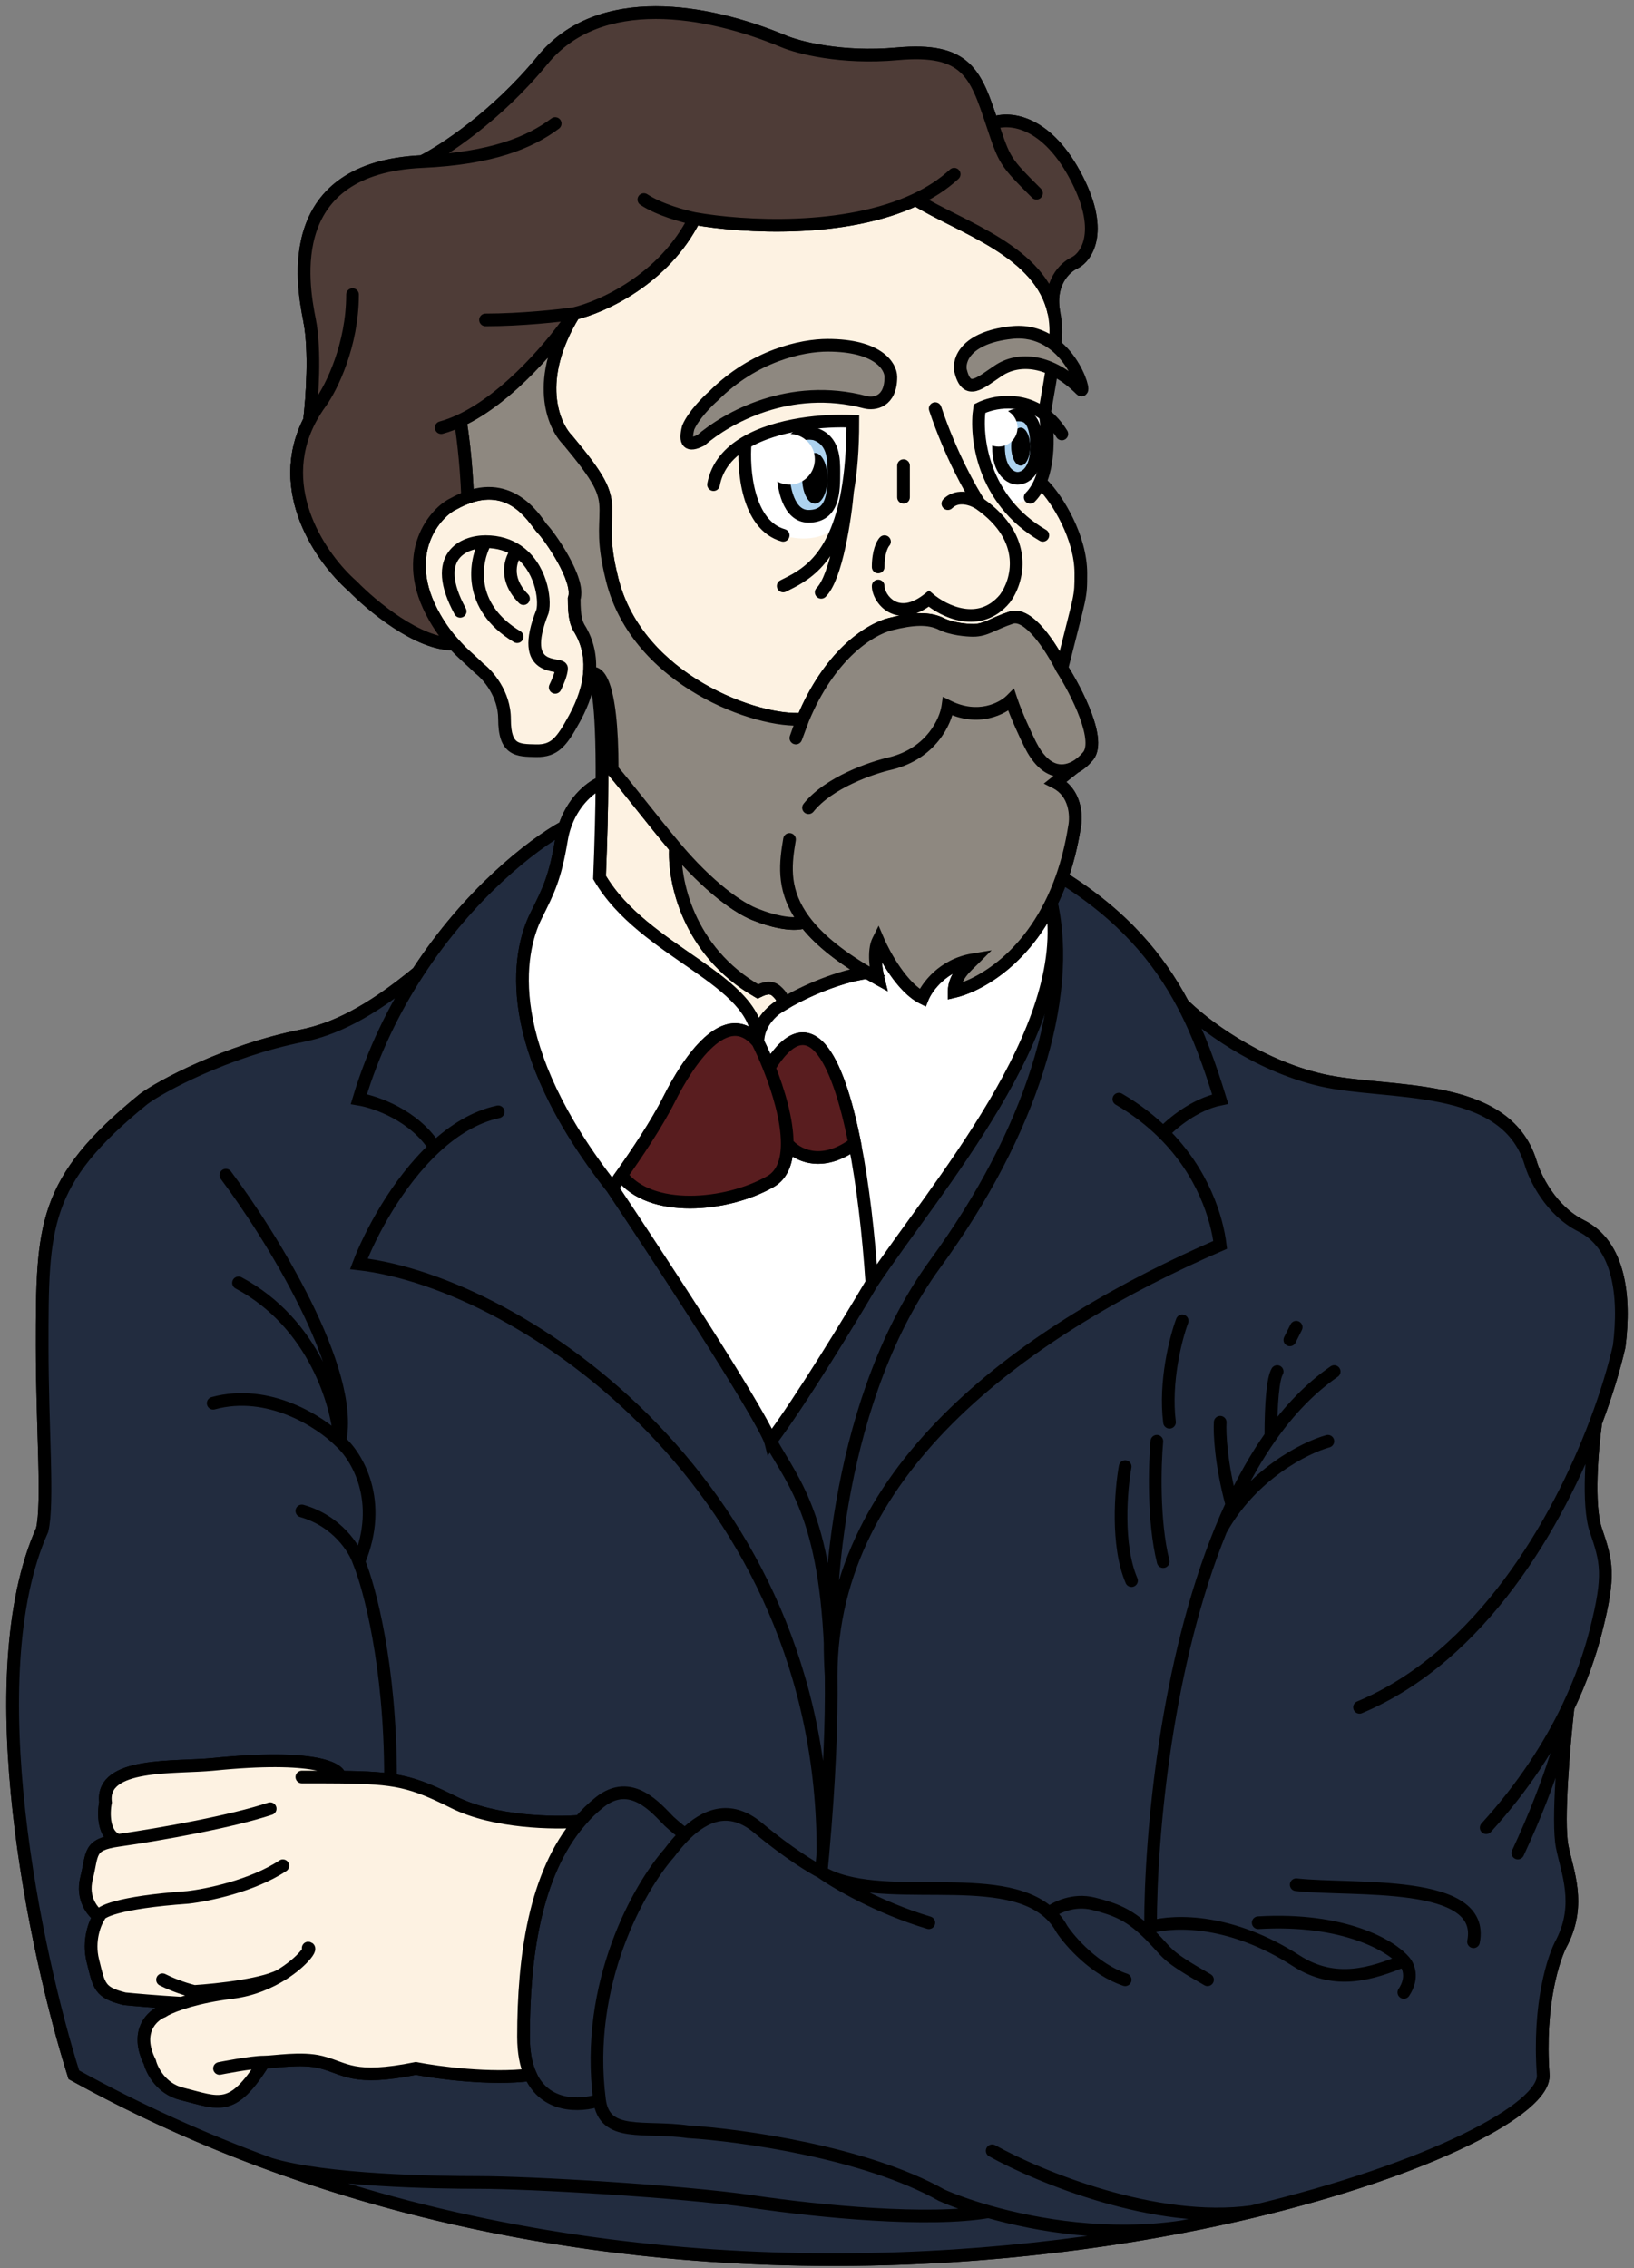 <svg width="129" height="179" viewBox="0 0 129 179" fill="none" xmlns="http://www.w3.org/2000/svg">
<rect x="0" y="0" width="129" height="179" fill="#808080" stroke="none"/>
<path d="M82.331 38.25C83.498 39.417 85.331 42.422 85.331 45.25C85.331 47.25 85.331 46.75 83.831 52.75C84.998 54.583 87.031 58.55 85.831 59.75C85.588 60.041 85.241 60.349 84.831 60.561L83.331 61.75C84.931 62.55 84.998 64.417 84.831 65.25C84.596 66.738 84.255 68.066 83.838 69.25C88.647 72.258 91.467 75.627 93.386 79.25C94.868 80.75 99.131 84.05 104.331 85.25C109.531 86.45 118.831 85.25 120.831 91.75C121.164 92.917 122.431 95.55 124.831 96.75C127.831 98.25 128.331 102.25 127.831 106.25C127.458 107.89 126.847 109.963 125.984 112.25C125.701 114.25 125.306 118.75 125.984 120.75C126.831 123.25 127.136 124.25 125.984 128.75C125.509 130.604 124.806 132.627 123.793 134.75C123.472 137.583 122.931 143.75 123.331 145.75C123.731 147.75 124.831 150.25 123.331 153.25C122.664 154.417 121.431 158.15 121.831 163.75C122.02 166.397 112.983 171.191 98.831 174.559C97.059 174.981 95.207 175.38 93.282 175.75C69.941 180.238 35.989 180.408 5.831 163.75C2.831 154.25 -1.869 132.35 3.331 120.75C3.831 118.583 3.331 112.762 3.331 106.25C3.331 96.75 3.331 93.25 11.331 86.75C12.665 85.75 17.866 82.943 23.831 81.75C26.331 81.25 29.12 79.95 32.992 76.75C36.988 70.615 41.904 66.729 44.576 65.25C45.18 63.406 46.472 62.177 47.523 61.75C47.562 55.22 47.112 53.123 46.527 53.25C46.364 54.743 45.728 56.026 45.331 56.75C44.358 58.528 43.793 59.28 42.331 59.25C40.869 59.22 39.831 59.25 39.831 56.75C39.831 54.75 38.498 53.25 37.831 52.75C37.236 52.155 36.551 51.618 35.831 50.825C33.031 50.885 29.331 47.8 27.831 46.25C25.378 44.103 21.598 38.712 24.436 33.191C24.637 31.544 24.92 27.65 24.436 25.25C23.831 22.25 22.331 13.25 33.331 12.75C34.998 11.917 39.231 9.15 42.831 4.75C47.331 -0.75 55.831 0.75 61.831 3.25C62.998 3.75 66.431 4.65 70.831 4.25C76.331 3.75 77.027 5.838 78.331 9.75C79.498 9.25 82.431 9.35 84.831 13.75C87.231 18.15 85.831 20.25 84.831 20.75C84.09 21.083 82.729 22.35 83.219 24.75C83.344 25.366 83.386 26.03 83.331 26.75C82.985 31.25 81.165 37.083 82.331 38.25Z" fill="#FDF2E2"/>
<path d="M71.831 36.75C71.831 36.474 71.607 36.25 71.331 36.25C71.055 36.25 70.831 36.474 70.831 36.75H71.831ZM70.831 39.25C70.831 39.526 71.055 39.75 71.331 39.75C71.607 39.75 71.831 39.526 71.831 39.25H70.831ZM70.185 43.103C70.38 42.908 70.38 42.592 70.185 42.396C69.99 42.201 69.673 42.201 69.478 42.396L70.185 43.103ZM68.831 44.75C68.831 45.026 69.055 45.25 69.331 45.25C69.607 45.25 69.831 45.026 69.831 44.75H68.831ZM69.831 46.25C69.831 45.974 69.607 45.75 69.331 45.75C69.055 45.75 68.831 45.974 68.831 46.25H69.831ZM73.331 47.25L73.657 46.87L73.342 46.601L73.019 46.859L73.331 47.25ZM79.331 47.25L79.715 47.57L79.724 47.56L79.731 47.55L79.331 47.25ZM74.478 39.396C74.282 39.592 74.282 39.908 74.478 40.103C74.673 40.299 74.99 40.299 75.185 40.103L74.478 39.396ZM74.305 32.092C74.218 31.83 73.935 31.688 73.673 31.775C73.411 31.863 73.269 32.146 73.357 32.408L74.305 32.092ZM83.831 52.75L83.384 52.974L83.395 52.997L83.409 53.018L83.831 52.75ZM70.331 49.25L70.21 48.765L70.21 48.765L70.331 49.25ZM62.831 58.25L62.357 58.092C62.271 58.351 62.408 58.631 62.665 58.721C62.922 58.812 63.204 58.68 63.3 58.425L62.831 58.25ZM48.331 45.75L47.846 45.871L47.846 45.871L48.331 45.75ZM44.831 34.75L45.215 34.43L45.201 34.413L45.185 34.396L44.831 34.75ZM51.108 15.334C50.879 15.181 50.568 15.243 50.415 15.473C50.262 15.702 50.324 16.013 50.554 16.166L51.108 15.334ZM38.331 24.75C38.055 24.75 37.831 24.974 37.831 25.25C37.831 25.526 38.055 25.75 38.331 25.75V24.75ZM72.297 15.75L72.084 15.298L72.084 15.298L72.297 15.75ZM75.67 14.117C75.873 13.93 75.886 13.614 75.698 13.411C75.511 13.208 75.195 13.195 74.992 13.383L75.67 14.117ZM83.331 26.75L82.833 26.712L82.833 26.712L83.331 26.75ZM45.831 49.75L46.265 49.502L46.257 49.487L46.247 49.473L45.831 49.75ZM45.331 47.25L44.857 47.092L44.831 47.169V47.25H45.331ZM35.831 39.75L36.033 40.207L36.054 40.198L36.074 40.187L35.831 39.75ZM34.331 48.75L33.898 48.999L33.898 48.999L34.331 48.75ZM37.831 52.75L37.478 53.104L37.503 53.129L37.531 53.15L37.831 52.75ZM45.331 56.75L44.893 56.51L44.893 56.51L45.331 56.75ZM43.384 54.026C43.26 54.273 43.361 54.574 43.608 54.697C43.855 54.821 44.155 54.721 44.278 54.474L43.384 54.026ZM42.831 48.25L43.295 48.436L43.308 48.404L43.316 48.371L42.831 48.25ZM38.331 42.75L38.331 42.25L38.331 42.25L38.331 42.75ZM35.892 48.489C36.024 48.732 36.328 48.821 36.571 48.689C36.813 48.557 36.902 48.253 36.77 48.011L35.892 48.489ZM40.574 50.679C40.811 50.821 41.118 50.744 41.26 50.507C41.402 50.27 41.325 49.963 41.088 49.821L40.574 50.679ZM40.978 47.603C41.173 47.799 41.489 47.799 41.685 47.603C41.88 47.408 41.88 47.092 41.685 46.896L40.978 47.603ZM47.331 69.25L46.832 69.23L46.826 69.376L46.899 69.502L47.331 69.25ZM48.331 60.75H47.831V60.935L47.952 61.075L48.331 60.75ZM53.331 66.905L53.714 66.583L53.714 66.583L53.331 66.905ZM59.831 72.25L60.019 71.787L60.005 71.781L59.989 71.776L59.831 72.25ZM59.831 78.25L59.583 78.684L59.815 78.817L60.055 78.697L59.831 78.25ZM61.331 78.25L60.978 78.604L60.983 78.609L60.99 78.615L61.331 78.25ZM61.831 79.25L62.055 79.697L62.075 79.687L62.094 79.676L61.831 79.25ZM34.7 33.268C34.433 33.34 34.276 33.615 34.349 33.882C34.421 34.148 34.696 34.305 34.963 34.232L34.7 33.268ZM36.917 39.25L37.087 39.72L37.087 39.72L36.917 39.25ZM27.831 46.25L28.191 45.902L28.176 45.887L28.16 45.874L27.831 46.25ZM25.331 31.75L25.734 32.046L25.738 32.041L25.331 31.75ZM28.331 23.25C28.331 22.974 28.107 22.75 27.831 22.75C27.555 22.75 27.331 22.974 27.331 23.25H28.331ZM24.436 33.191L24.881 33.419L24.881 33.419L24.436 33.191ZM24.436 25.25L23.946 25.349L23.946 25.349L24.436 25.25ZM44.131 10.15C44.352 9.984 44.397 9.671 44.231 9.45C44.066 9.229 43.752 9.184 43.531 9.35L44.131 10.15ZM42.831 4.75L43.218 5.067L43.218 5.067L42.831 4.75ZM61.831 3.25L62.028 2.79L62.023 2.788L61.831 3.25ZM70.831 4.25L70.876 4.748L70.831 4.25ZM78.331 9.75L77.857 9.908L77.857 9.908L78.331 9.75ZM81.478 15.604C81.673 15.799 81.989 15.799 82.185 15.604C82.38 15.408 82.38 15.092 82.185 14.896L81.478 15.604ZM84.831 20.75L85.036 21.206L85.046 21.202L85.055 21.197L84.831 20.75ZM85.831 59.75L85.478 59.396L85.462 59.413L85.447 59.43L85.831 59.75ZM81.331 58.75L80.884 58.974L80.884 58.974L81.331 58.75ZM79.831 55.25L80.305 55.092L80.05 54.324L79.478 54.896L79.831 55.25ZM74.831 55.75L75.055 55.303L74.434 54.992L74.336 55.679L74.831 55.75ZM70.331 60.25L70.44 60.738L70.452 60.735L70.331 60.25ZM63.441 63.438C63.268 63.653 63.303 63.968 63.519 64.14C63.734 64.313 64.049 64.278 64.222 64.062L63.441 63.438ZM62.824 66.332C62.87 66.06 62.686 65.802 62.413 65.757C62.141 65.711 61.883 65.895 61.838 66.168L62.824 66.332ZM63.206 72.25L63.625 71.976L63.625 71.976L63.206 72.25ZM69.331 77.25L69.09 77.688L70.094 78.24L69.816 77.129L69.331 77.25ZM69.331 74.25L69.791 74.053L69.366 73.062L68.884 74.026L69.331 74.25ZM72.831 78.75L72.608 79.197L73.094 79.44L73.295 78.936L72.831 78.75ZM76.831 75.75L77.185 76.104L78.288 75L76.749 75.257L76.831 75.75ZM75.331 78.25H74.831V78.879L75.444 78.737L75.331 78.25ZM84.831 65.25L84.341 65.152L84.339 65.162L84.337 65.172L84.831 65.25ZM83.331 61.75L83.021 61.358L82.405 61.846L83.108 62.197L83.331 61.75ZM84.831 60.561L84.602 60.117L84.602 60.117L84.831 60.561ZM68.452 76.75L68.706 76.319L68.706 76.319L68.452 76.75ZM47.523 61.75L48.023 61.753L48.023 61.753L47.523 61.75ZM44.331 66.25L43.838 66.168L43.838 66.168L44.331 66.25ZM60.831 93.25L61.079 93.684L61.079 93.684L60.831 93.25ZM62.15 90.25L61.65 90.25L62.15 90.25ZM67.48 90.25L67.97 90.153L67.97 90.153L67.48 90.25ZM60.831 113.75L60.346 113.871L60.362 113.935L60.394 113.993L60.831 113.75ZM73.831 99.75L73.427 99.455L73.427 99.455L73.831 99.75ZM96.331 98.25L96.53 98.709L96.874 98.56L96.827 98.188L96.331 98.25ZM91.831 89.412L91.48 89.768L91.48 89.768L91.831 89.412ZM88.583 86.318C88.345 86.179 88.038 86.26 87.899 86.498C87.76 86.737 87.841 87.043 88.079 87.182L88.583 86.318ZM96.331 86.75L96.429 87.24L96.972 87.132L96.809 86.603L96.331 86.75ZM83.838 69.25L83.367 69.084L83.367 69.084L83.838 69.25ZM44.576 65.25L45.051 65.406L45.051 65.406L44.576 65.25ZM28.331 99.75L27.864 99.572L27.635 100.173L28.274 100.247L28.331 99.75ZM34.331 90.575L34.672 90.941L34.672 90.941L34.331 90.575ZM39.436 88.239C39.706 88.181 39.878 87.915 39.82 87.645C39.762 87.375 39.496 87.203 39.226 87.261L39.436 88.239ZM28.331 86.75L27.852 86.606L27.689 87.152L28.251 87.243L28.331 86.75ZM120.831 91.75L121.312 91.613L121.309 91.603L120.831 91.75ZM124.831 96.75L125.055 96.303L125.055 96.303L124.831 96.75ZM127.831 106.25L128.319 106.361L128.324 106.337L128.327 106.312L127.831 106.25ZM107.138 134.289C106.883 134.396 106.763 134.689 106.87 134.943C106.977 135.198 107.27 135.318 107.525 135.211L107.138 134.289ZM125.984 120.75L126.457 120.589L126.457 120.589L125.984 120.75ZM125.984 128.75L126.468 128.874L126.468 128.874L125.984 128.75ZM123.793 134.75L123.342 134.535L123.342 134.535L123.793 134.75ZM116.961 143.914C116.775 144.118 116.79 144.434 116.995 144.62C117.199 144.806 117.515 144.791 117.701 144.586L116.961 143.914ZM119.378 146.039C119.261 146.289 119.369 146.586 119.62 146.703C119.87 146.82 120.167 146.712 120.284 146.461L119.378 146.039ZM123.331 153.25L123.765 153.498L123.772 153.486L123.778 153.474L123.331 153.25ZM121.831 163.75L122.33 163.714L122.33 163.714L121.831 163.75ZM5.831 163.75L5.354 163.901L5.415 164.091L5.589 164.188L5.831 163.75ZM3.331 120.75L3.787 120.955L3.807 120.91L3.818 120.862L3.331 120.75ZM11.331 86.75L11.031 86.35L11.023 86.356L11.016 86.362L11.331 86.75ZM23.831 81.75L23.929 82.24L23.929 82.24L23.831 81.75ZM18.231 92.45C18.066 92.229 17.752 92.184 17.531 92.35C17.31 92.516 17.265 92.829 17.431 93.05L18.231 92.45ZM26.831 113.75L26.478 114.104L26.489 114.115L26.502 114.126L26.831 113.75ZM19.066 100.809C18.823 100.679 18.52 100.771 18.39 101.015C18.26 101.258 18.352 101.561 18.596 101.691L19.066 100.809ZM16.7 110.268C16.433 110.34 16.276 110.615 16.349 110.882C16.421 111.148 16.696 111.305 16.963 111.232L16.7 110.268ZM28.331 123.25L27.857 123.408L27.863 123.425L27.87 123.442L28.331 123.25ZM23.968 118.769C23.703 118.693 23.426 118.847 23.35 119.113C23.274 119.378 23.428 119.655 23.694 119.731L23.968 118.769ZM30.331 140.25C30.331 140.526 30.555 140.75 30.831 140.75C31.107 140.75 31.331 140.526 31.331 140.25H30.331ZM59.831 144.25L59.511 144.634L59.511 144.634L59.831 144.25ZM52.831 146.25L53.206 146.581L53.219 146.566L53.231 146.55L52.831 146.25ZM54.331 168.25L54.26 168.745L54.28 168.748L54.3 168.749L54.331 168.25ZM74.331 173.25L74.086 173.686L74.106 173.697L74.126 173.706L74.331 173.25ZM78.574 169.313C78.333 169.179 78.028 169.266 77.894 169.507C77.76 169.748 77.847 170.053 78.088 170.187L78.574 169.313ZM73.188 152.229C73.452 152.308 73.731 152.158 73.81 151.894C73.889 151.629 73.739 151.35 73.475 151.271L73.188 152.229ZM83.831 152.25L83.392 152.489L83.403 152.509L83.415 152.527L83.831 152.25ZM88.673 156.724C88.935 156.812 89.218 156.67 89.305 156.408C89.393 156.146 89.251 155.863 88.989 155.776L88.673 156.724ZM82.831 150.979L82.496 151.349L82.496 151.349L82.831 150.979ZM86.331 150.25L86.452 149.765L86.452 149.765L86.331 150.25ZM90.831 152.75L91.185 152.396L91.185 152.396L90.831 152.75ZM95.083 156.684C95.323 156.821 95.628 156.738 95.765 156.498C95.902 156.258 95.819 155.953 95.579 155.816L95.083 156.684ZM90.308 152.25L89.972 152.62L89.972 152.62L90.308 152.25ZM102.331 154.75L102.061 155.171L102.061 155.171L102.331 154.75ZM110.415 156.973C110.262 157.202 110.324 157.513 110.554 157.666C110.784 157.819 111.094 157.757 111.247 157.527L110.415 156.973ZM99.302 151.251C99.026 151.267 98.816 151.504 98.832 151.779C98.848 152.055 99.085 152.265 99.361 152.249L99.302 151.251ZM102.386 148.253C102.112 148.223 101.865 148.42 101.834 148.695C101.804 148.969 102.001 149.216 102.276 149.247L102.386 148.253ZM115.841 153.152C115.787 153.423 115.962 153.686 116.233 153.74C116.504 153.794 116.767 153.619 116.821 153.348L115.841 153.152ZM96.83 112.282C96.848 112.007 96.639 111.769 96.363 111.751C96.088 111.733 95.85 111.942 95.832 112.218L96.83 112.282ZM100.331 113.346L100.739 113.635L100.739 113.635L100.331 113.346ZM105.615 108.662C105.842 108.505 105.9 108.193 105.743 107.966C105.586 107.739 105.275 107.682 105.047 107.838L105.615 108.662ZM101.262 108.504C101.402 108.267 101.323 107.96 101.085 107.82C100.848 107.679 100.541 107.758 100.401 107.996L101.262 108.504ZM101.384 105.526C101.26 105.773 101.361 106.074 101.608 106.197C101.855 106.321 102.155 106.221 102.278 105.974L101.384 105.526ZM102.778 104.974C102.902 104.727 102.802 104.426 102.555 104.303C102.308 104.179 102.007 104.279 101.884 104.526L102.778 104.974ZM91.829 113.795C91.854 113.52 91.651 113.277 91.376 113.252C91.101 113.227 90.858 113.43 90.833 113.705L91.829 113.795ZM91.346 123.371C91.413 123.639 91.684 123.802 91.952 123.735C92.22 123.668 92.383 123.397 92.316 123.129L91.346 123.371ZM89.323 115.839C89.373 115.568 89.192 115.307 88.921 115.258C88.649 115.209 88.389 115.389 88.339 115.661L89.323 115.839ZM88.872 124.947C88.98 125.201 89.274 125.318 89.528 125.21C89.782 125.101 89.9 124.807 89.791 124.553L88.872 124.947ZM93.799 104.426C93.896 104.167 93.765 103.879 93.507 103.782C93.248 103.685 92.96 103.816 92.863 104.074L93.799 104.426ZM91.835 112.312C91.869 112.586 92.119 112.78 92.393 112.746C92.667 112.712 92.862 112.462 92.827 112.188L91.835 112.312ZM96.381 120.75L95.918 120.561L95.918 120.561L96.381 120.75ZM104.965 114.232C105.231 114.158 105.387 113.882 105.313 113.616C105.239 113.35 104.963 113.194 104.697 113.268L104.965 114.232ZM47.331 142.25L47.019 141.86L47.019 141.86L47.331 142.25ZM52.831 143.75L52.478 144.104L52.486 144.111L52.494 144.119L52.831 143.75ZM54.128 144.75L54.476 145.109L54.476 145.109L54.128 144.75ZM35.831 142.25L36.055 141.803L36.055 141.803L35.831 142.25ZM23.831 139.75C23.555 139.75 23.331 139.974 23.331 140.25C23.331 140.526 23.555 140.75 23.831 140.75V139.75ZM16.831 139.25L16.881 139.747L16.881 139.747L16.831 139.25ZM8.331 142.25L8.821 142.348L8.837 142.268L8.827 142.188L8.331 142.25ZM7.831 151.25L8.247 151.527L8.331 151.401V151.25H7.831ZM6.831 148.25L6.346 148.129L6.346 148.129L6.831 148.25ZM21.489 143.224C21.751 143.137 21.893 142.854 21.805 142.592C21.718 142.33 21.435 142.188 21.173 142.276L21.489 143.224ZM7.331 154.75L6.846 154.871L6.846 154.871L7.331 154.75ZM9.831 157.75L9.71 158.235L9.745 158.244L9.781 158.247L9.831 157.75ZM14.831 149.75L14.867 150.249L14.877 150.248L14.886 150.247L14.831 149.75ZM22.608 147.666C22.838 147.513 22.9 147.202 22.747 146.973C22.594 146.743 22.284 146.681 22.054 146.834L22.608 147.666ZM12.831 158.75L13.017 159.214L13.065 159.195L13.108 159.166L12.831 158.75ZM11.831 162.75L12.316 162.629L12.303 162.575L12.278 162.526L11.831 162.75ZM14.331 165.25L14.452 164.765L14.452 164.765L14.331 165.25ZM18.331 157.25L18.269 156.754L18.269 156.754L18.331 157.25ZM13.06 155.805C12.814 155.679 12.513 155.776 12.387 156.021C12.26 156.267 12.357 156.568 12.602 156.695L13.06 155.805ZM15.331 157.173L15.212 157.658L15.212 157.658L15.331 157.173ZM24.331 153.25C24.055 153.25 23.831 153.474 23.831 153.75C23.831 154.026 24.055 154.25 24.331 154.25V153.25ZM17.233 162.76C16.962 162.814 16.787 163.077 16.841 163.348C16.895 163.619 17.158 163.794 17.429 163.74L17.233 162.76ZM25.331 162.75L25.21 163.235L25.21 163.235L25.331 162.75ZM32.831 163.25L32.927 162.759L32.83 162.74L32.733 162.76L32.831 163.25ZM70.831 36.75V39.25H71.831V36.75H70.831ZM69.478 42.396C69.315 42.559 69.158 42.843 69.042 43.211C68.921 43.594 68.831 44.104 68.831 44.75H69.831C69.831 44.196 69.908 43.789 69.995 43.513C70.039 43.375 70.085 43.272 70.123 43.201C70.164 43.125 70.189 43.099 70.185 43.103L69.478 42.396ZM68.831 46.25C68.831 46.612 68.962 47.013 69.177 47.368C69.395 47.729 69.722 48.078 70.154 48.314C71.065 48.81 72.282 48.729 73.644 47.64L73.019 46.859C71.88 47.77 71.097 47.689 70.633 47.436C70.378 47.297 70.173 47.083 70.032 46.85C69.888 46.612 69.831 46.388 69.831 46.25H68.831ZM73.006 47.629C73.638 48.172 74.721 48.825 75.94 49.019C77.192 49.217 78.586 48.925 79.715 47.57L78.947 46.93C78.076 47.975 77.054 48.183 76.097 48.031C75.108 47.874 74.191 47.328 73.657 46.87L73.006 47.629ZM79.731 47.55C80.293 46.801 80.842 45.505 80.704 44.004C80.564 42.478 79.72 40.812 77.618 39.34L77.044 40.159C78.942 41.488 79.599 42.904 79.708 44.096C79.82 45.311 79.37 46.365 78.931 46.95L79.731 47.55ZM77.609 39.334C77.308 39.134 76.811 38.899 76.256 38.829C75.69 38.757 75.018 38.856 74.478 39.396L75.185 40.103C75.444 39.844 75.772 39.776 76.131 39.821C76.501 39.867 76.854 40.033 77.054 40.166L77.609 39.334ZM77.747 39.472C77.104 38.507 75.491 35.647 74.305 32.092L73.357 32.408C74.572 36.052 76.225 38.992 76.915 40.027L77.747 39.472ZM81.978 38.604C82.514 39.14 83.234 40.133 83.818 41.344C84.403 42.555 84.831 43.937 84.831 45.25H85.831C85.831 43.735 85.343 42.2 84.719 40.909C84.096 39.619 83.315 38.527 82.685 37.896L81.978 38.604ZM84.831 45.25C84.831 46.241 84.831 46.574 84.655 47.395C84.469 48.26 84.1 49.612 83.346 52.629L84.316 52.871C85.062 49.888 85.443 48.49 85.633 47.605C85.832 46.676 85.831 46.259 85.831 45.25H84.831ZM84.278 52.526C83.852 51.673 83.173 50.52 82.412 49.629C82.033 49.186 81.613 48.782 81.173 48.519C80.733 48.257 80.208 48.097 79.673 48.276L79.989 49.224C80.139 49.175 80.351 49.193 80.66 49.377C80.968 49.561 81.306 49.874 81.651 50.279C82.341 51.085 82.978 52.161 83.384 52.974L84.278 52.526ZM79.673 48.276C78.897 48.534 78.359 48.801 77.947 48.978C77.535 49.154 77.233 49.25 76.831 49.25V50.25C77.429 50.25 77.877 50.096 78.341 49.897C78.804 49.699 79.266 49.466 79.989 49.224L79.673 48.276ZM76.831 49.25C76.608 49.25 76.209 49.227 75.774 49.156C75.333 49.085 74.89 48.97 74.555 48.803L74.108 49.697C74.573 49.93 75.129 50.065 75.614 50.144C76.103 50.223 76.555 50.25 76.831 50.25V49.25ZM74.555 48.803C73.384 48.217 71.978 48.323 70.21 48.765L70.452 49.735C72.183 49.303 73.279 49.283 74.108 49.697L74.555 48.803ZM70.21 48.765C68.195 49.269 65.017 51.528 62.929 56.558L63.852 56.942C65.852 52.125 68.819 50.144 70.452 49.735L70.21 48.765ZM62.929 56.558C62.727 57.043 62.536 57.554 62.357 58.092L63.306 58.408C63.477 57.893 63.66 57.404 63.852 56.942L62.929 56.558ZM63.3 58.425L63.859 56.925L62.922 56.575L62.363 58.075L63.3 58.425ZM63.343 56.252C61.721 56.406 58.561 55.702 55.543 53.943C52.54 52.193 49.773 49.455 48.816 45.629L47.846 45.871C48.889 50.045 51.892 52.973 55.039 54.807C58.17 56.632 61.541 57.427 63.438 57.248L63.343 56.252ZM48.816 45.629C48.085 42.704 48.331 41.785 48.331 40.25H47.331C47.331 41.715 47.077 42.795 47.846 45.871L48.816 45.629ZM48.331 40.25C48.331 39.422 48.188 38.715 47.709 37.825C47.245 36.964 46.465 35.929 45.215 34.43L44.447 35.07C45.697 36.571 46.417 37.536 46.828 38.3C47.224 39.035 47.331 39.578 47.331 40.25H48.331ZM45.185 34.396C44.206 33.418 42.66 30.046 45.757 25.012L44.905 24.488C41.603 29.855 43.123 33.749 44.478 35.104L45.185 34.396ZM45.444 25.237C47.697 24.717 52.789 22.453 55.278 17.474L54.384 17.026C52.073 21.647 47.298 23.783 45.219 24.263L45.444 25.237ZM54.929 16.76C54.11 16.596 52.224 16.078 51.108 15.334L50.554 16.166C51.839 17.023 53.886 17.571 54.733 17.74L54.929 16.76ZM45.26 24.255C44.109 24.42 41.1 24.75 38.331 24.75V25.75C41.162 25.75 44.22 25.414 45.402 25.245L45.26 24.255ZM54.743 17.742C56.718 18.095 59.726 18.381 62.949 18.247C66.166 18.113 69.637 17.558 72.51 16.202L72.084 15.298C69.38 16.574 66.058 17.116 62.907 17.247C59.761 17.378 56.825 17.098 54.919 16.758L54.743 17.742ZM72.51 16.202C73.677 15.652 74.751 14.966 75.67 14.117L74.992 13.383C74.16 14.15 73.175 14.782 72.084 15.298L72.51 16.202ZM82.685 37.896C82.633 37.845 82.564 37.731 82.513 37.499C82.464 37.271 82.441 36.972 82.447 36.601C82.458 35.86 82.581 34.911 82.757 33.83C83.104 31.698 83.654 29.066 83.83 26.788L82.833 26.712C82.662 28.934 82.129 31.468 81.77 33.67C81.594 34.755 81.459 35.765 81.447 36.586C81.44 36.997 81.464 37.38 81.537 37.712C81.608 38.04 81.737 38.363 81.978 38.604L82.685 37.896ZM46.247 49.473C46.109 49.265 46.012 49.072 45.944 48.767C45.873 48.444 45.831 47.987 45.831 47.25H44.831C44.831 48.013 44.873 48.555 44.968 48.983C45.067 49.428 45.22 49.735 45.415 50.027L46.247 49.473ZM45.806 47.408C45.982 46.878 45.879 46.25 45.699 45.678C45.513 45.086 45.214 44.46 44.893 43.882C44.258 42.738 43.481 41.693 43.185 41.396L42.478 42.104C42.681 42.307 43.405 43.262 44.019 44.368C44.323 44.915 44.587 45.476 44.745 45.978C44.909 46.499 44.93 46.872 44.857 47.092L45.806 47.408ZM35.629 39.292C34.808 39.656 33.612 40.746 33.001 42.402C32.377 44.091 32.369 46.343 33.898 48.999L34.764 48.501C33.372 46.081 33.426 44.138 33.939 42.748C34.465 41.325 35.48 40.452 36.033 40.207L35.629 39.292ZM37.531 53.15C38.124 53.595 39.331 54.963 39.331 56.75H40.331C40.331 54.537 38.871 52.905 38.131 52.35L37.531 53.15ZM39.331 56.75C39.331 58.035 39.592 58.879 40.247 59.336C40.559 59.555 40.915 59.648 41.257 59.694C41.595 59.739 41.968 59.743 42.321 59.75L42.341 58.75C41.963 58.742 41.658 58.739 41.39 58.703C41.127 58.667 40.949 58.607 40.819 58.516C40.589 58.356 40.331 57.965 40.331 56.75H39.331ZM42.321 59.75C43.159 59.767 43.797 59.554 44.352 59.047C44.868 58.576 45.288 57.869 45.77 56.99L44.893 56.51C44.4 57.409 44.052 57.967 43.678 58.309C43.341 58.615 42.965 58.763 42.341 58.75L42.321 59.75ZM44.278 54.474C44.369 54.293 44.501 54.001 44.613 53.697C44.717 53.414 44.831 53.048 44.831 52.75H43.831C43.831 52.852 43.779 53.069 43.674 53.352C43.578 53.616 43.46 53.874 43.384 54.026L44.278 54.474ZM44.831 52.75C44.831 52.546 44.732 52.389 44.616 52.291C44.518 52.208 44.409 52.166 44.341 52.143C44.208 52.099 44.031 52.07 43.906 52.047C43.607 51.992 43.332 51.928 43.118 51.778C42.936 51.651 42.757 51.432 42.72 50.954C42.682 50.447 42.808 49.655 43.295 48.436L42.367 48.064C41.855 49.345 41.668 50.303 41.723 51.03C41.781 51.787 42.101 52.287 42.544 52.597C42.956 52.885 43.431 52.977 43.725 53.031C43.897 53.062 43.978 53.077 44.028 53.093C44.052 53.101 44.016 53.094 43.969 53.053C43.903 52.997 43.831 52.891 43.831 52.75H44.831ZM38.331 42.25C37.429 42.25 36.129 42.542 35.4 43.559C34.64 44.618 34.658 46.226 35.892 48.489L36.77 48.011C35.605 45.874 35.789 44.732 36.212 44.141C36.667 43.508 37.566 43.25 38.331 43.25L38.331 42.25ZM37.894 42.507C37.432 43.339 37.025 44.728 37.275 46.244C37.53 47.785 38.456 49.408 40.574 50.679L41.088 49.821C39.207 48.692 38.466 47.315 38.262 46.081C38.054 44.822 38.397 43.66 38.768 42.993L37.894 42.507ZM43.316 48.371C43.469 47.759 43.413 46.775 43.094 45.799C42.771 44.81 42.155 43.753 41.111 43.048L40.551 43.877C41.36 44.423 41.867 45.265 42.143 46.109C42.423 46.967 42.44 47.752 42.346 48.129L43.316 48.371ZM41.111 43.048C40.379 42.555 39.459 42.25 38.331 42.25V43.25C39.269 43.25 39.993 43.501 40.551 43.877L41.111 43.048ZM40.448 43.142C40.132 43.518 39.809 44.172 39.794 44.97C39.779 45.788 40.089 46.714 40.978 47.603L41.685 46.896C40.974 46.185 40.784 45.515 40.794 44.989C40.804 44.443 41.03 44.004 41.214 43.785L40.448 43.142ZM45.77 56.99C46.175 56.25 46.85 54.897 47.024 53.304L46.03 53.196C45.878 54.589 45.281 55.801 44.893 56.51L45.77 56.99ZM47.024 53.304C47.153 52.122 47.006 50.799 46.265 49.502L45.397 49.998C46.013 51.076 46.141 52.179 46.03 53.196L47.024 53.304ZM46.899 69.502C48.718 72.619 51.957 74.686 54.608 76.535C55.955 77.475 57.145 78.352 58.001 79.29C58.849 80.219 59.331 81.167 59.331 82.25H60.331C60.331 80.833 59.688 79.656 58.739 78.616C57.799 77.585 56.52 76.65 55.18 75.715C52.455 73.814 49.445 71.881 47.763 68.998L46.899 69.502ZM46.846 53.635C46.866 53.618 46.865 53.626 46.842 53.629C46.813 53.633 46.797 53.622 46.807 53.628C46.852 53.655 47.008 53.796 47.184 54.283C47.529 55.234 47.831 57.16 47.831 60.75H48.831C48.831 57.141 48.532 55.066 48.125 53.942C47.925 53.391 47.667 52.976 47.318 52.769C47.13 52.657 46.922 52.61 46.712 52.638C46.508 52.664 46.338 52.757 46.207 52.865L46.846 53.635ZM47.952 61.075C48.587 61.817 49.362 62.789 50.219 63.864C51.073 64.935 52.005 66.103 52.948 67.226L53.714 66.583C52.781 65.471 51.856 64.312 51.001 63.24C50.148 62.171 49.361 61.183 48.711 60.425L47.952 61.075ZM52.948 67.226C54.218 68.738 55.491 69.973 56.644 70.897C57.789 71.815 58.842 72.447 59.673 72.724L59.989 71.776C59.32 71.553 58.374 71.002 57.269 70.117C56.172 69.238 54.946 68.05 53.714 66.583L52.948 67.226ZM52.832 66.871C52.657 69.449 53.769 75.362 59.583 78.684L60.079 77.816C54.693 74.738 53.672 69.257 53.83 66.939L52.832 66.871ZM60.055 78.697C60.229 78.61 60.412 78.522 60.595 78.494C60.754 78.47 60.869 78.495 60.978 78.604L61.685 77.896C61.293 77.505 60.825 77.447 60.443 77.506C60.083 77.561 59.767 77.723 59.608 77.803L60.055 78.697ZM60.99 78.615C61.164 78.778 61.236 78.872 61.273 78.945C61.305 79.008 61.329 79.088 61.331 79.258L62.331 79.242C62.327 78.978 62.287 78.733 62.164 78.491C62.047 78.261 61.872 78.071 61.673 77.885L60.99 78.615ZM61.608 78.803C61.216 78.998 60.659 79.391 60.194 79.958C59.726 80.529 59.331 81.304 59.331 82.25H60.331C60.331 81.596 60.602 81.038 60.968 80.592C61.337 80.142 61.779 79.835 62.055 79.697L61.608 78.803ZM44.915 24.473C44.193 25.555 42.932 27.188 41.373 28.771C39.812 30.359 37.979 31.868 36.119 32.738L36.543 33.644C38.557 32.702 40.486 31.099 42.086 29.473C43.691 27.842 44.992 26.16 45.747 25.027L44.915 24.473ZM36.119 32.738C35.644 32.96 35.169 33.14 34.7 33.268L34.963 34.232C35.495 34.087 36.023 33.887 36.543 33.644L36.119 32.738ZM43.185 41.396C42.91 41.122 40.875 37.29 36.748 38.779L37.087 39.72C40.441 38.51 41.837 41.463 42.478 42.104L43.185 41.396ZM36.748 38.779C36.376 38.914 35.989 39.09 35.588 39.313L36.074 40.187C36.432 39.988 36.77 39.835 37.087 39.72L36.748 38.779ZM35.84 33.283C35.982 34.039 36.302 36.323 36.418 39.269L37.417 39.23C37.3 36.241 36.974 33.908 36.823 33.099L35.84 33.283ZM33.898 48.999C34.422 49.909 34.949 50.596 35.461 51.161L36.202 50.489C35.734 49.974 35.25 49.344 34.764 48.501L33.898 48.999ZM35.461 51.161C35.836 51.575 36.2 51.919 36.54 52.23C36.885 52.546 37.19 52.816 37.478 53.104L38.185 52.396C37.877 52.089 37.542 51.793 37.216 51.493C36.884 51.189 36.546 50.869 36.202 50.489L35.461 51.161ZM27.472 46.598C28.243 47.395 29.572 48.579 31.07 49.559C32.548 50.528 34.282 51.358 35.842 51.325L35.82 50.325C34.58 50.352 33.064 49.67 31.617 48.723C30.191 47.789 28.919 46.655 28.191 45.902L27.472 46.598ZM25.738 32.041C26.62 30.806 28.331 27.373 28.331 23.25H27.331C27.331 27.127 25.709 30.361 24.924 31.459L25.738 32.041ZM28.16 45.874C26.983 44.843 25.478 43.023 24.615 40.805C23.757 38.598 23.542 36.024 24.881 33.419L23.991 32.962C22.492 35.879 22.748 38.761 23.683 41.167C24.614 43.561 26.226 45.51 27.502 46.626L28.16 45.874ZM24.881 33.419C25.115 32.964 25.397 32.505 25.734 32.046L24.928 31.454C24.561 31.955 24.25 32.458 23.991 32.962L24.881 33.419ZM24.932 33.252C25.134 31.601 25.427 27.637 24.926 25.151L23.946 25.349C24.412 27.663 24.141 31.486 23.939 33.13L24.932 33.252ZM24.926 25.151C24.623 23.65 24.128 20.772 25.005 18.225C25.437 16.968 26.203 15.796 27.499 14.904C28.8 14.009 30.671 13.371 33.354 13.249L33.309 12.251C30.491 12.379 28.425 13.053 26.932 14.08C25.435 15.11 24.551 16.47 24.059 17.9C23.086 20.728 23.643 23.85 23.946 25.349L24.926 25.151ZM33.354 13.249C38.925 12.996 42.03 11.726 44.131 10.15L43.531 9.35C41.632 10.774 38.737 12.004 33.309 12.251L33.354 13.249ZM33.555 13.197C35.279 12.335 39.569 9.526 43.218 5.067L42.444 4.433C38.893 8.774 34.717 11.498 33.108 12.303L33.555 13.197ZM43.218 5.067C45.343 2.47 48.425 1.5 51.769 1.5C55.118 1.5 58.675 2.477 61.639 3.712L62.023 2.788C58.987 1.523 55.294 0.5 51.769 0.5C48.237 0.5 44.82 1.53 42.444 4.433L43.218 5.067ZM61.634 3.71C62.881 4.244 66.397 5.155 70.876 4.748L70.786 3.752C66.465 4.145 63.115 3.256 62.028 2.79L61.634 3.71ZM70.876 4.748C73.579 4.502 74.948 4.91 75.815 5.713C76.26 6.125 76.608 6.671 76.927 7.377C77.249 8.086 77.528 8.923 77.857 9.908L78.805 9.592C78.482 8.621 78.186 7.73 77.838 6.964C77.489 6.193 77.074 5.515 76.494 4.979C75.313 3.885 73.584 3.498 70.786 3.752L70.876 4.748ZM77.857 9.908C78.35 11.387 78.619 12.205 79.097 12.956C79.571 13.701 80.244 14.37 81.478 15.604L82.185 14.896C80.918 13.63 80.341 13.049 79.941 12.419C79.543 11.795 79.312 11.113 78.805 9.592L77.857 9.908ZM78.528 10.21C79.397 9.837 82.081 9.753 84.392 13.989L85.27 13.511C82.781 8.947 79.599 8.663 78.134 9.29L78.528 10.21ZM84.392 13.989C85.559 16.129 85.765 17.642 85.612 18.637C85.459 19.629 84.949 20.132 84.608 20.303L85.055 21.197C85.713 20.868 86.403 20.071 86.6 18.788C86.797 17.508 86.503 15.771 85.27 13.511L84.392 13.989ZM72.034 16.175C72.954 16.745 74.045 17.287 75.15 17.845C76.265 18.407 77.404 18.989 78.46 19.651C80.58 20.982 82.267 22.579 82.729 24.85L83.709 24.65C83.164 21.972 81.185 20.181 78.992 18.804C77.891 18.114 76.713 17.512 75.601 16.952C74.479 16.386 73.434 15.867 72.56 15.325L72.034 16.175ZM82.729 24.85C82.844 25.418 82.885 26.036 82.833 26.712L83.83 26.788C83.888 26.025 83.844 25.314 83.709 24.65L82.729 24.85ZM84.626 20.294C83.703 20.709 82.185 22.188 82.729 24.85L83.709 24.65C83.272 22.512 84.475 21.458 85.036 21.206L84.626 20.294ZM83.409 53.018C83.981 53.916 84.761 55.333 85.249 56.66C85.494 57.326 85.655 57.941 85.69 58.443C85.727 58.959 85.625 59.249 85.478 59.396L86.185 60.104C86.638 59.651 86.732 58.995 86.688 58.373C86.643 57.736 86.447 57.02 86.188 56.315C85.668 54.9 84.848 53.417 84.253 52.482L83.409 53.018ZM81.778 58.526C81.448 57.865 80.694 56.257 80.305 55.092L79.357 55.408C79.768 56.643 80.548 58.302 80.884 58.974L81.778 58.526ZM79.478 54.896C78.929 55.445 77.222 56.386 75.055 55.303L74.608 56.197C77.24 57.514 79.4 56.388 80.185 55.604L79.478 54.896ZM74.336 55.679C74.191 56.693 73.169 59.025 70.21 59.765L70.452 60.735C73.893 59.875 75.138 57.14 75.326 55.821L74.336 55.679ZM70.223 59.762C69.439 59.936 68.179 60.323 66.906 60.923C65.64 61.519 64.31 62.351 63.441 63.438L64.222 64.062C64.952 63.149 66.122 62.398 67.332 61.827C68.534 61.261 69.723 60.897 70.44 60.738L70.223 59.762ZM61.838 66.168C61.54 67.956 61.208 70.114 62.788 72.524L63.625 71.976C62.27 69.91 62.53 68.096 62.824 66.332L61.838 66.168ZM62.788 72.524C62.904 72.7 63.028 72.876 63.164 73.053L63.959 72.447C63.837 72.288 63.726 72.131 63.625 71.976L62.788 72.524ZM59.643 72.713C60.078 72.89 60.789 73.126 61.529 73.266C62.245 73.402 63.095 73.471 63.744 73.215L63.378 72.285C63.011 72.429 62.406 72.415 61.716 72.284C61.05 72.158 60.404 71.943 60.019 71.787L59.643 72.713ZM69.816 77.129C69.74 76.822 69.645 76.304 69.618 75.774C69.59 75.224 69.639 74.751 69.778 74.474L68.884 74.026C68.623 74.549 68.589 75.243 68.619 75.826C68.65 76.429 68.756 77.011 68.846 77.371L69.816 77.129ZM68.872 74.447C69.133 75.058 69.624 76.013 70.258 76.923C70.883 77.82 71.692 78.74 72.608 79.197L73.055 78.303C72.37 77.96 71.679 77.213 71.079 76.352C70.488 75.504 70.029 74.609 69.791 74.053L68.872 74.447ZM73.295 78.936C73.581 78.221 74.727 76.608 76.913 76.243L76.749 75.257C74.135 75.692 72.748 77.612 72.367 78.564L73.295 78.936ZM76.478 75.396C76.26 75.614 75.835 75.987 75.495 76.436C75.144 76.899 74.831 77.503 74.831 78.25H75.831C75.831 77.797 76.018 77.401 76.292 77.039C76.577 76.663 76.902 76.386 77.185 76.104L76.478 75.396ZM85.321 65.348C85.418 64.865 85.445 64.107 85.224 63.347C84.999 62.576 84.507 61.779 83.555 61.303L83.108 62.197C83.755 62.521 84.097 63.057 84.264 63.628C84.434 64.21 84.411 64.802 84.341 65.152L85.321 65.348ZM85.447 59.43C85.239 59.679 84.943 59.941 84.602 60.117L85.06 61.005C85.54 60.758 85.938 60.403 86.215 60.07L85.447 59.43ZM84.602 60.117C84.192 60.328 83.752 60.401 83.311 60.232C82.862 60.06 82.314 59.597 81.778 58.526L80.884 58.974C81.483 60.171 82.186 60.871 82.953 61.166C83.73 61.464 84.473 61.309 85.06 61.005L84.602 60.117ZM83.642 62.142L85.142 60.953L84.521 60.169L83.021 61.358L83.642 62.142ZM63.164 73.053C64.173 74.375 65.762 75.745 68.198 77.181L68.706 76.319C66.339 74.924 64.864 73.633 63.959 72.447L63.164 73.053ZM68.198 77.181C68.484 77.349 68.781 77.518 69.09 77.688L69.572 76.812C69.271 76.646 68.983 76.482 68.706 76.319L68.198 77.181ZM62.094 79.676C63.145 79.027 65.916 77.631 68.526 77.245L68.379 76.255C65.582 76.669 62.679 78.14 61.569 78.824L62.094 79.676ZM46.633 53.739C46.533 53.76 46.449 53.72 46.416 53.692C46.401 53.68 46.429 53.699 46.477 53.808C46.572 54.023 46.675 54.42 46.764 55.071C46.94 56.359 47.043 58.487 47.023 61.747L48.023 61.753C48.043 58.483 47.94 56.297 47.754 54.936C47.663 54.263 47.545 53.751 47.392 53.404C47.316 53.233 47.213 53.058 47.063 52.93C46.893 52.786 46.667 52.708 46.421 52.761L46.633 53.739ZM47.023 61.747C47.011 63.783 46.951 66.255 46.832 69.23L47.831 69.27C47.95 66.287 48.011 63.803 48.023 61.753L47.023 61.747ZM43.838 66.168C43.349 69.101 42.871 70.052 41.884 72.026L42.778 72.474C43.791 70.448 44.313 69.399 44.824 66.332L43.838 66.168ZM41.884 72.026C40.277 75.24 39.049 82.746 47.938 94.059L48.724 93.441C40.013 82.354 41.385 75.26 42.778 72.474L41.884 72.026ZM53.278 86.974C54.023 85.485 55.114 83.681 56.291 82.622C56.88 82.091 57.434 81.8 57.929 81.764C58.388 81.732 58.899 81.912 59.447 82.57L60.215 81.93C59.513 81.088 58.711 80.706 57.858 80.767C57.041 80.825 56.282 81.284 55.622 81.878C54.299 83.069 53.14 85.015 52.384 86.526L53.278 86.974ZM48.731 94.05C48.932 93.782 49.184 93.438 49.468 93.041L48.654 92.459C48.374 92.852 48.127 93.189 47.931 93.45L48.731 94.05ZM49.468 93.041C50.609 91.442 52.298 88.935 53.278 86.974L52.384 86.526C51.441 88.413 49.791 90.867 48.654 92.459L49.468 93.041ZM60.583 92.816C58.913 93.77 56.615 94.375 54.47 94.375C52.308 94.375 50.438 93.765 49.462 92.452L48.66 93.048C49.914 94.735 52.179 95.375 54.47 95.375C56.778 95.375 59.249 94.73 61.079 93.684L60.583 92.816ZM59.384 82.474C59.66 83.025 59.965 83.697 60.259 84.435L61.188 84.065C60.883 83.301 60.567 82.604 60.278 82.026L59.384 82.474ZM75.444 78.737C77.202 78.331 81.007 76.465 83.453 71.47L82.554 71.03C80.249 75.738 76.703 77.42 75.219 77.763L75.444 78.737ZM69.247 101.527C70.491 99.662 72.105 97.49 73.819 95.096C75.527 92.71 77.323 90.118 78.908 87.442C82.061 82.119 84.444 76.353 83.495 71.16L82.511 71.34C83.39 76.147 81.188 81.631 78.047 86.933C76.486 89.57 74.709 92.134 73.005 94.514C71.308 96.885 69.671 99.088 68.415 100.973L69.247 101.527ZM60.259 84.435C61.001 86.293 61.651 88.504 61.65 90.25L62.65 90.25C62.651 88.309 61.942 85.954 61.188 84.065L60.259 84.435ZM61.65 90.25C61.65 91.532 61.304 92.404 60.583 92.816L61.079 93.684C62.274 93.001 62.65 91.654 62.65 90.25L61.65 90.25ZM61.15 84.512C61.919 83.258 62.568 82.695 63.063 82.534C63.481 82.397 63.904 82.516 64.388 83.062C64.887 83.624 65.368 84.562 65.814 85.829C66.257 87.085 66.649 88.623 66.989 90.347L67.97 90.153C67.624 88.401 67.221 86.814 66.758 85.497C66.298 84.19 65.764 83.106 65.136 82.399C64.495 81.676 63.682 81.28 62.753 81.583C61.903 81.861 61.094 82.691 60.297 83.988L61.15 84.512ZM66.989 90.347C67.629 93.59 68.077 97.458 68.332 101.283L69.33 101.217C69.073 97.364 68.621 93.451 67.97 90.153L66.989 90.347ZM61.758 90.56C62.158 91.066 62.928 91.639 63.978 91.806C65.046 91.977 66.347 91.719 67.778 90.651L67.181 89.849C65.931 90.781 64.897 90.94 64.135 90.819C63.356 90.695 62.802 90.268 62.543 89.94L61.758 90.56ZM68.4 100.996C66.732 103.832 62.812 110.276 60.431 113.45L61.231 114.05C63.65 110.824 67.597 104.334 69.262 101.504L68.4 100.996ZM61.316 113.629C61.281 113.49 61.199 113.297 61.09 113.073C60.975 112.835 60.813 112.523 60.596 112.128C60.161 111.337 59.499 110.201 58.545 108.639C56.636 105.515 53.549 100.676 48.747 93.473L47.915 94.027C52.713 101.224 55.792 106.052 57.692 109.161C58.642 110.716 59.295 111.838 59.72 112.61C59.932 112.996 60.086 113.291 60.19 113.507C60.242 113.615 60.28 113.7 60.307 113.765C60.32 113.797 60.33 113.822 60.336 113.841C60.34 113.851 60.342 113.858 60.344 113.863C60.346 113.869 60.346 113.871 60.346 113.871L61.316 113.629ZM60.394 113.993C61.294 115.613 62.302 116.982 63.181 119.252C64.053 121.502 64.787 124.627 65.034 129.624L66.032 129.575C65.781 124.499 65.034 121.264 64.114 118.891C63.202 116.537 62.107 115.017 61.268 113.507L60.394 113.993ZM65.034 129.624C65.074 130.449 65.102 131.325 65.115 132.257L66.115 132.243C66.102 131.3 66.074 130.412 66.032 129.575L65.034 129.624ZM66.114 132.217C66.064 131.464 66.034 130.583 66.033 129.599L65.033 129.6C65.034 130.603 65.064 131.506 65.116 132.283L66.114 132.217ZM66.033 129.599C66.024 122.184 67.624 109.091 74.235 100.045L73.427 99.455C66.628 108.76 65.023 122.114 65.033 129.6L66.033 129.599ZM74.235 100.045C81.871 89.596 85.209 78.846 83.491 71.141L82.515 71.359C84.142 78.654 80.991 89.105 73.427 99.455L74.235 100.045ZM66.115 132.25C66.115 124.175 69.956 117.422 75.696 111.859C81.44 106.292 89.059 101.946 96.53 98.709L96.132 97.791C88.603 101.054 80.864 105.458 75 111.141C69.131 116.828 65.115 123.825 65.115 132.25H66.115ZM96.827 98.188C96.561 96.055 95.48 92.312 92.183 89.056L91.48 89.768C94.58 92.829 95.589 96.343 95.835 98.312L96.827 98.188ZM92.183 89.056C91.193 88.079 90.005 87.147 88.583 86.318L88.079 87.182C89.428 87.969 90.549 88.849 91.48 89.768L92.183 89.056ZM92.198 89.752C92.504 89.421 93.099 88.881 93.858 88.377C94.618 87.873 95.515 87.423 96.429 87.24L96.233 86.26C95.147 86.477 94.127 86.998 93.305 87.544C92.481 88.091 91.825 88.683 91.464 89.073L92.198 89.752ZM83.453 71.47C83.763 70.836 84.051 70.153 84.31 69.416L83.367 69.084C83.12 69.784 82.847 70.432 82.554 71.03L83.453 71.47ZM84.31 69.416C84.737 68.202 85.086 66.844 85.325 65.328L84.337 65.172C84.107 66.631 83.773 67.93 83.367 69.084L84.31 69.416ZM47.335 61.287C46.135 61.775 44.746 63.125 44.101 65.094L45.051 65.406C45.614 63.687 46.81 62.579 47.711 62.213L47.335 61.287ZM44.101 65.094C43.99 65.434 43.901 65.792 43.838 66.168L44.824 66.332C44.879 66.007 44.956 65.698 45.051 65.406L44.101 65.094ZM28.798 99.928C29.676 97.625 31.761 93.65 34.672 90.941L33.99 90.209C30.929 93.058 28.773 97.185 27.864 99.572L28.798 99.928ZM34.672 90.941C36.102 89.61 37.705 88.61 39.436 88.239L39.226 87.261C37.261 87.682 35.502 88.802 33.99 90.209L34.672 90.941ZM28.251 87.243C28.862 87.343 29.909 87.646 30.994 88.231C32.077 88.816 33.167 89.666 33.908 90.842L34.754 90.309C33.895 88.945 32.652 87.99 31.469 87.351C30.286 86.713 29.133 86.374 28.411 86.257L28.251 87.243ZM65.115 132.257C65.165 135.947 64.983 140.504 64.472 146.205L65.469 146.295C65.981 140.568 66.165 135.976 66.115 132.243L65.115 132.257ZM64.472 146.205C64.429 146.696 64.382 147.195 64.333 147.702L65.329 147.798C65.378 147.288 65.424 146.787 65.469 146.295L64.472 146.205ZM28.274 100.247C34.636 100.981 43.722 105.337 51.208 113.109C58.679 120.867 64.526 131.996 64.471 146.248L65.47 146.252C65.527 131.704 59.553 120.333 51.928 112.416C44.316 104.513 35.026 100.019 28.389 99.253L28.274 100.247ZM96.809 86.603C96.009 84.004 95.122 81.457 93.828 79.016L92.945 79.484C94.194 81.842 95.059 84.316 95.853 86.897L96.809 86.603ZM93.828 79.016C91.868 75.317 88.988 71.882 84.104 68.826L83.573 69.674C88.305 72.634 91.065 75.937 92.945 79.484L93.828 79.016ZM93.031 79.601C94.558 81.148 98.901 84.51 104.219 85.737L104.444 84.763C99.361 83.59 95.178 80.352 93.742 78.899L93.031 79.601ZM104.219 85.737C105.557 86.046 107.149 86.199 108.774 86.356C110.413 86.514 112.099 86.677 113.681 87.002C116.855 87.654 119.437 88.919 120.353 91.897L121.309 91.603C120.225 88.081 117.157 86.695 113.882 86.023C112.239 85.685 110.499 85.517 108.87 85.36C107.226 85.201 105.705 85.054 104.444 84.763L104.219 85.737ZM120.35 91.887C120.532 92.523 120.956 93.523 121.645 94.522C122.334 95.521 123.31 96.548 124.608 97.197L125.055 96.303C123.953 95.752 123.095 94.862 122.468 93.954C121.84 93.044 121.464 92.143 121.312 91.613L120.35 91.887ZM124.608 97.197C125.94 97.864 126.746 99.093 127.16 100.688C127.575 102.291 127.581 104.221 127.335 106.188L128.327 106.312C128.581 104.279 128.587 102.209 128.128 100.437C127.666 98.657 126.722 97.136 125.055 96.303L124.608 97.197ZM127.344 106.139C126.976 107.755 126.372 109.805 125.516 112.073L126.452 112.427C127.322 110.12 127.94 108.026 128.319 106.361L127.344 106.139ZM125.516 112.073C122.532 119.98 116.566 130.335 107.138 134.289L107.525 135.211C117.349 131.091 123.444 120.395 126.452 112.427L125.516 112.073ZM125.489 112.18C125.345 113.195 125.174 114.839 125.124 116.485C125.074 118.108 125.139 119.816 125.51 120.911L126.457 120.589C126.15 119.684 126.074 118.142 126.123 116.515C126.172 114.911 126.34 113.305 126.479 112.32L125.489 112.18ZM125.51 120.911C125.936 122.166 126.199 122.975 126.234 124.017C126.27 125.068 126.073 126.386 125.499 128.626L126.468 128.874C127.047 126.614 127.274 125.182 127.233 123.983C127.192 122.775 126.879 121.834 126.457 120.589L125.51 120.911ZM125.499 128.626C125.032 130.449 124.34 132.442 123.342 134.535L124.244 134.965C125.271 132.812 125.986 130.758 126.468 128.874L125.499 128.626ZM123.342 134.535C121.917 137.522 119.868 140.716 116.961 143.914L117.701 144.586C120.675 141.315 122.778 138.04 124.244 134.965L123.342 134.535ZM123.296 134.693C123.151 135.954 122.165 140.066 119.378 146.039L120.284 146.461C123.097 140.434 124.127 136.213 124.29 134.807L123.296 134.693ZM123.296 134.694C123.135 136.117 122.919 138.376 122.793 140.533C122.73 141.612 122.689 142.669 122.689 143.586C122.69 144.494 122.731 145.296 122.841 145.848L123.821 145.652C123.732 145.204 123.69 144.485 123.689 143.586C123.689 142.695 123.729 141.659 123.791 140.592C123.916 138.457 124.13 136.216 124.29 134.806L123.296 134.694ZM122.841 145.848C123.264 147.964 124.285 150.223 122.884 153.026L123.778 153.474C125.377 150.277 124.198 147.536 123.821 145.652L122.841 145.848ZM122.897 153.002C122.17 154.274 120.927 158.112 121.332 163.786L122.33 163.714C121.935 158.188 123.159 154.559 123.765 153.498L122.897 153.002ZM6.308 163.599C4.816 158.876 2.899 151.058 2.003 142.982C1.105 134.885 1.245 126.625 3.787 120.955L2.875 120.545C0.217 126.475 0.108 134.965 1.009 143.093C1.913 151.242 3.846 159.124 5.354 163.901L6.308 163.599ZM3.818 120.862C3.955 120.269 4.018 119.456 4.042 118.498C4.066 117.533 4.05 116.389 4.019 115.117C3.956 112.567 3.831 109.498 3.831 106.25H2.831C2.831 109.514 2.957 112.612 3.019 115.142C3.05 116.41 3.065 117.534 3.042 118.474C3.019 119.42 2.957 120.148 2.844 120.638L3.818 120.862ZM3.831 106.25C3.831 101.472 3.837 98.317 4.803 95.539C5.759 92.791 7.677 90.363 11.646 87.138L11.016 86.362C6.985 89.637 4.903 92.209 3.859 95.211C2.825 98.183 2.831 101.528 2.831 106.25H3.831ZM11.631 87.15C12.902 86.197 18.034 83.419 23.929 82.24L23.733 81.26C17.699 82.467 12.427 85.303 11.031 86.35L11.631 87.15ZM44.334 64.812C41.59 66.331 36.613 70.275 32.573 76.477L33.41 77.023C37.363 70.956 42.218 67.126 44.818 65.688L44.334 64.812ZM32.573 76.477C30.691 79.365 29.01 82.747 27.852 86.606L28.81 86.894C29.938 83.136 31.575 79.84 33.41 77.023L32.573 76.477ZM23.929 82.24C26.536 81.719 29.398 80.369 33.31 77.135L32.673 76.365C28.841 79.531 26.127 80.781 23.733 81.26L23.929 82.24ZM17.431 93.05C19.167 95.365 21.7 99.188 23.645 103.122C24.619 105.088 25.439 107.07 25.941 108.895C26.446 110.73 26.618 112.359 26.342 113.645L27.32 113.855C27.645 112.341 27.428 110.529 26.905 108.63C26.38 106.722 25.531 104.678 24.542 102.678C22.563 98.678 19.995 94.802 18.231 92.45L17.431 93.05ZM27.33 113.721C27.158 110.789 25.277 104.121 19.066 100.809L18.596 101.691C24.386 104.779 26.171 111.044 26.332 113.779L27.33 113.721ZM27.185 113.396C26.39 112.602 24.934 111.513 23.106 110.774C21.274 110.033 19.034 109.631 16.7 110.268L16.963 111.232C19.028 110.669 21.038 111.017 22.731 111.701C24.428 112.387 25.772 113.398 26.478 114.104L27.185 113.396ZM26.502 114.126C27.703 115.177 29.773 118.489 27.87 123.058L28.793 123.442C30.889 118.411 28.626 114.656 27.16 113.374L26.502 114.126ZM28.805 123.092C28.432 121.972 26.961 119.624 23.968 118.769L23.694 119.731C26.301 120.476 27.563 122.528 27.857 123.408L28.805 123.092ZM27.87 123.442C28.673 125.37 30.331 131.502 30.331 140.25H31.331C31.331 131.398 29.656 125.13 28.793 123.058L27.87 123.442ZM65.055 147.303C64.43 146.99 62.529 145.847 60.151 143.866L59.511 144.634C61.934 146.653 63.899 147.843 64.608 148.197L65.055 147.303ZM52.456 145.919C50.054 148.64 45.612 156.38 46.835 165.814L47.827 165.686C46.65 156.608 50.941 149.146 53.206 146.581L52.456 145.919ZM46.835 165.814C46.945 166.658 47.257 167.285 47.776 167.719C48.28 168.142 48.922 168.333 49.591 168.432C50.259 168.531 51.024 168.547 51.801 168.57C52.591 168.594 53.416 168.624 54.26 168.745L54.402 167.755C53.496 167.626 52.62 167.594 51.83 167.571C51.028 167.547 50.334 167.531 49.738 167.443C49.144 167.355 48.716 167.202 48.418 166.953C48.135 166.715 47.912 166.342 47.827 165.686L46.835 165.814ZM54.3 168.749C56.36 168.878 59.835 169.281 63.539 170.072C67.25 170.864 71.151 172.036 74.086 173.686L74.576 172.814C71.511 171.091 67.496 169.893 63.748 169.094C59.994 168.293 56.469 167.883 54.362 167.751L54.3 168.749ZM93.188 175.259C69.916 179.734 36.094 179.895 6.073 163.312L5.589 164.188C35.883 180.922 69.966 180.743 93.377 176.241L93.188 175.259ZM74.126 173.706C77.153 175.066 85.196 177.463 93.356 176.245L93.209 175.255C85.291 176.437 77.445 174.101 74.536 172.794L74.126 173.706ZM121.332 163.786C121.345 163.968 121.282 164.224 121.06 164.562C120.839 164.898 120.485 165.28 119.986 165.699C118.988 166.536 117.474 167.468 115.49 168.435C111.527 170.365 105.766 172.394 98.715 174.072L98.947 175.045C106.048 173.355 111.882 171.304 115.928 169.334C117.948 168.35 119.543 167.376 120.629 166.465C121.171 166.01 121.603 165.557 121.896 165.111C122.187 164.667 122.364 164.194 122.33 163.714L121.332 163.786ZM98.715 174.072C96.95 174.492 95.105 174.89 93.188 175.259L93.377 176.241C95.308 175.87 97.168 175.469 98.947 175.045L98.715 174.072ZM78.088 170.187C79.953 171.224 83.213 172.703 86.967 173.792C90.716 174.879 95.001 175.591 98.899 175.054L98.763 174.063C95.061 174.573 90.93 173.9 87.245 172.831C83.566 171.764 80.376 170.315 78.574 169.313L78.088 170.187ZM64.54 148.157C65.746 149.018 69.128 151.011 73.188 152.229L73.475 151.271C69.534 150.089 66.25 148.149 65.122 147.343L64.54 148.157ZM83.415 152.527C83.772 153.063 84.45 153.895 85.348 154.698C86.244 155.499 87.386 156.295 88.673 156.724L88.989 155.776C87.876 155.405 86.851 154.701 86.014 153.952C85.179 153.205 84.557 152.437 84.247 151.973L83.415 152.527ZM64.574 148.179C65.806 148.918 67.341 149.248 68.96 149.402C70.582 149.557 72.35 149.541 74.056 149.552C75.777 149.562 77.44 149.599 78.912 149.848C80.385 150.097 81.611 150.55 82.496 151.349L83.166 150.608C82.081 149.626 80.64 149.126 79.079 148.862C77.517 148.598 75.779 148.562 74.062 148.552C72.329 148.541 70.62 148.557 69.056 148.407C67.49 148.257 66.13 147.946 65.088 147.321L64.574 148.179ZM82.496 151.349C82.847 151.667 83.148 152.042 83.392 152.489L84.27 152.011C83.971 151.463 83.599 150.999 83.166 150.608L82.496 151.349ZM83.148 151.365C83.567 151.022 84.808 150.385 86.21 150.735L86.452 149.765C84.654 149.315 83.096 150.116 82.514 150.592L83.148 151.365ZM90.478 153.104C90.842 153.468 91.084 153.74 91.304 153.984C91.524 154.228 91.728 154.449 92.002 154.689C92.544 155.163 93.334 155.685 95.083 156.684L95.579 155.816C93.828 154.815 93.118 154.337 92.66 153.936C92.434 153.738 92.263 153.554 92.046 153.313C91.828 153.072 91.57 152.782 91.185 152.396L90.478 153.104ZM86.21 150.735C87.914 151.161 88.817 151.57 89.972 152.62L90.645 151.88C89.335 150.689 88.267 150.219 86.452 149.765L86.21 150.735ZM89.972 152.62C90.134 152.767 90.302 152.928 90.478 153.104L91.185 152.396C90.999 152.211 90.82 152.04 90.645 151.88L89.972 152.62ZM102.061 155.171C105.402 157.319 108.516 156.215 111.017 155.214L110.645 154.286C108.146 155.285 105.482 156.181 102.602 154.329L102.061 155.171ZM110.478 155.104C110.664 155.29 111.066 155.996 110.415 156.973L111.247 157.527C112.196 156.104 111.665 154.876 111.185 154.396L110.478 155.104ZM111.211 154.425C110.078 153.103 106.202 150.845 99.302 151.251L99.361 152.249C106.06 151.855 109.585 154.064 110.452 155.075L111.211 154.425ZM102.276 149.247C103.426 149.375 104.954 149.406 106.541 149.461C108.142 149.515 109.821 149.593 111.323 149.807C112.839 150.024 114.103 150.371 114.919 150.922C115.318 151.192 115.591 151.498 115.744 151.844C115.896 152.187 115.949 152.611 115.841 153.152L116.821 153.348C116.963 152.639 116.907 152 116.658 151.439C116.411 150.881 115.993 150.441 115.478 150.093C114.466 149.41 113.011 149.038 111.464 148.818C109.904 148.595 108.176 148.516 106.575 148.461C104.958 148.406 103.487 148.375 102.386 148.253L102.276 149.247ZM90.493 152.715C90.623 152.663 90.779 152.611 90.961 152.562L90.701 151.596C90.487 151.654 90.294 151.718 90.124 151.785L90.493 152.715ZM90.961 152.562C92.829 152.059 97.076 151.966 102.061 155.171L102.602 154.329C97.39 150.979 92.853 151.017 90.701 151.596L90.961 152.562ZM95.832 112.218C95.774 113.115 95.891 115.637 96.768 118.88L97.733 118.62C96.88 115.463 96.78 113.052 96.83 112.282L95.832 112.218ZM97.704 118.96C98.6 117.029 99.608 115.234 100.739 113.635L99.923 113.058C98.75 114.714 97.713 116.564 96.797 118.54L97.704 118.96ZM100.739 113.635C102.166 111.62 103.785 109.924 105.615 108.662L105.047 107.838C103.1 109.182 101.402 110.969 99.923 113.058L100.739 113.635ZM100.401 107.996C100.274 108.211 100.188 108.504 100.123 108.818C100.055 109.143 100.001 109.539 99.958 109.989C99.873 110.889 99.831 112.04 99.831 113.346H100.831C100.831 112.057 100.873 110.941 100.954 110.083C100.995 109.654 101.045 109.298 101.102 109.021C101.162 108.731 101.222 108.572 101.262 108.504L100.401 107.996ZM102.278 105.974L102.778 104.974L101.884 104.526L101.384 105.526L102.278 105.974ZM90.833 113.705C90.665 115.554 90.525 120.089 91.346 123.371L92.316 123.129C91.537 120.011 91.664 115.612 91.829 113.795L90.833 113.705ZM88.339 115.661C88.167 116.607 87.989 118.188 88.006 119.892C88.023 121.588 88.233 123.457 88.872 124.947L89.791 124.553C89.229 123.243 89.022 121.528 89.006 119.883C88.99 118.245 89.162 116.727 89.323 115.839L88.339 115.661ZM92.863 104.074C92.347 105.45 91.421 109.003 91.835 112.312L92.827 112.188C92.441 109.097 93.315 105.716 93.799 104.426L92.863 104.074ZM91.331 152.079C91.331 144.616 92.61 131.323 96.844 120.939L95.918 120.561C91.616 131.112 90.331 144.549 90.331 152.079H91.331ZM96.844 120.939C97.118 120.266 97.405 119.606 97.704 118.96L96.797 118.54C96.49 119.2 96.198 119.875 95.918 120.561L96.844 120.939ZM104.697 113.268C102.801 113.795 98.463 115.964 95.943 120.508L96.818 120.992C99.178 116.736 103.261 114.705 104.965 114.232L104.697 113.268ZM47.644 142.64C48.2 142.195 48.697 142.024 49.133 141.999C49.572 141.974 49.997 142.097 50.408 142.316C51.261 142.771 51.937 143.563 52.478 144.104L53.185 143.396C52.725 142.937 51.902 141.979 50.879 141.434C50.353 141.153 49.746 140.963 49.077 141.001C48.403 141.039 47.712 141.305 47.019 141.86L47.644 142.64ZM60.151 143.866C58.927 142.846 57.723 142.554 56.596 142.766C55.498 142.973 54.55 143.643 53.779 144.391L54.476 145.109C55.183 144.423 55.96 143.904 56.781 143.749C57.573 143.6 58.481 143.776 59.511 144.634L60.151 143.866ZM53.779 144.391C53.265 144.89 52.813 145.441 52.431 145.95L53.231 146.55C53.595 146.065 54.013 145.559 54.476 145.109L53.779 144.391ZM52.494 144.119C52.681 144.29 52.972 144.547 53.241 144.764C53.375 144.872 53.51 144.976 53.629 145.056C53.687 145.095 53.751 145.135 53.815 145.167C53.855 145.187 53.978 145.25 54.128 145.25V144.25C54.237 144.25 54.301 144.292 54.266 144.275C54.255 144.269 54.229 144.254 54.187 144.226C54.104 144.17 53.994 144.087 53.869 143.986C53.621 143.786 53.346 143.543 53.169 143.381L52.494 144.119ZM41.831 160.75C41.831 154.567 42.705 148.088 46.159 144.076L45.401 143.424C41.69 147.736 40.831 154.553 40.831 160.75H41.831ZM46.159 144.076C46.609 143.554 47.102 143.073 47.644 142.64L47.019 141.86C46.427 142.333 45.89 142.857 45.401 143.424L46.159 144.076ZM45.739 143.252C44.778 143.332 43.122 143.358 41.315 143.165C39.502 142.972 37.578 142.565 36.055 141.803L35.608 142.697C37.284 143.535 39.343 143.961 41.209 144.16C43.081 144.359 44.8 144.334 45.822 144.248L45.739 143.252ZM36.055 141.803C34.373 140.962 33.181 140.453 31.838 140.156C30.502 139.861 29.043 139.781 26.836 139.759L26.826 140.759C29.028 140.781 30.397 140.861 31.622 141.133C32.842 141.402 33.945 141.866 35.608 142.697L36.055 141.803ZM26.836 139.759C25.968 139.75 24.979 139.75 23.831 139.75V140.75C24.98 140.75 25.964 140.75 26.826 140.759L26.836 139.759ZM27.331 140.259C27.331 139.829 27.021 139.499 26.653 139.276C26.267 139.043 25.7 138.847 24.919 138.707C23.353 138.427 20.801 138.347 16.781 138.753L16.881 139.747C20.862 139.346 23.309 139.435 24.743 139.692C25.462 139.821 25.895 139.987 26.135 140.132C26.391 140.287 26.331 140.353 26.331 140.259H27.331ZM16.781 138.753C16.049 138.826 15.143 138.851 14.158 138.897C13.187 138.943 12.154 139.009 11.221 139.171C10.299 139.331 9.409 139.594 8.769 140.074C8.441 140.319 8.17 140.628 8.001 141.013C7.831 141.4 7.775 141.835 7.835 142.312L8.827 142.188C8.787 141.865 8.829 141.615 8.916 141.416C9.004 141.216 9.152 141.036 9.369 140.874C9.816 140.539 10.514 140.308 11.392 140.156C12.258 140.006 13.238 139.941 14.205 139.896C15.157 139.851 16.113 139.825 16.881 139.747L16.781 138.753ZM8.108 150.834C7.736 150.586 6.98 149.715 7.316 148.371L6.346 148.129C5.882 149.985 6.926 151.248 7.554 151.666L8.108 150.834ZM7.316 148.371C7.444 147.859 7.521 147.413 7.588 147.087C7.66 146.74 7.722 146.531 7.81 146.378C7.949 146.139 8.227 145.913 9.402 145.745L9.26 144.755C8.06 144.927 7.338 145.2 6.945 145.876C6.768 146.182 6.682 146.534 6.609 146.884C6.532 147.254 6.468 147.641 6.346 148.129L7.316 148.371ZM9.402 145.745C12.904 145.245 18.443 144.24 21.489 143.224L21.173 142.276C18.219 143.26 12.758 144.255 9.26 144.755L9.402 145.745ZM7.415 150.973C7.022 151.563 6.405 153.106 6.846 154.871L7.816 154.629C7.458 153.194 7.974 151.937 8.247 151.527L7.415 150.973ZM6.846 154.871C6.968 155.357 7.067 155.785 7.173 156.137C7.281 156.493 7.409 156.819 7.612 157.103C8.036 157.697 8.694 157.981 9.71 158.235L9.952 157.265C8.969 157.019 8.627 156.803 8.426 156.522C8.316 156.368 8.225 156.163 8.13 155.847C8.033 155.527 7.945 155.143 7.816 154.629L6.846 154.871ZM8.331 151.25C8.331 151.318 8.313 151.37 8.298 151.4C8.284 151.43 8.271 151.444 8.271 151.444C8.27 151.445 8.277 151.437 8.297 151.422C8.317 151.407 8.345 151.388 8.385 151.365C8.552 151.27 8.856 151.144 9.361 151.008C10.367 150.736 12.081 150.448 14.867 150.249L14.796 149.251C11.981 149.452 10.195 149.747 9.101 150.042C8.556 150.189 8.161 150.342 7.889 150.497C7.754 150.574 7.63 150.663 7.534 150.768C7.442 150.868 7.331 151.032 7.331 151.25H8.331ZM14.886 150.247C16.415 150.077 20.11 149.332 22.608 147.666L22.054 146.834C19.753 148.368 16.247 149.09 14.776 149.253L14.886 150.247ZM12.646 158.286C12.132 158.491 11.471 158.972 11.113 159.77C10.744 160.591 10.73 161.666 11.384 162.974L12.278 162.526C11.732 161.434 11.802 160.676 12.025 160.18C12.258 159.661 12.697 159.342 13.017 159.214L12.646 158.286ZM11.346 162.871C11.538 163.638 12.363 165.273 14.21 165.735L14.452 164.765C13.099 164.427 12.458 163.196 12.316 162.629L11.346 162.871ZM14.21 165.735C14.925 165.914 15.595 166.113 16.161 166.228C16.745 166.347 17.311 166.401 17.882 166.268C19.035 165.999 20.004 165.017 21.255 163.015L20.407 162.485C19.158 164.483 18.377 165.126 17.655 165.294C17.288 165.38 16.886 165.356 16.361 165.248C15.818 165.137 15.237 164.961 14.452 164.765L14.21 165.735ZM13.108 159.166C13.282 159.05 13.731 158.826 14.488 158.576L14.175 157.626C13.381 157.888 12.835 158.146 12.554 158.334L13.108 159.166ZM9.781 158.247C10.454 158.315 12.294 158.48 14.301 158.6L14.361 157.602C12.368 157.483 10.542 157.319 9.881 157.253L9.781 158.247ZM14.488 158.576C15.203 158.34 16.175 158.088 17.411 157.887L17.251 156.9C15.966 157.109 14.943 157.373 14.175 157.626L14.488 158.576ZM17.411 157.887C17.722 157.836 18.049 157.789 18.393 157.746L18.269 156.754C17.913 156.798 17.574 156.847 17.251 156.9L17.411 157.887ZM12.602 156.695C13.137 156.97 14.134 157.393 15.212 157.658L15.451 156.687C14.46 156.443 13.536 156.051 13.06 155.805L12.602 156.695ZM15.212 157.658C15.908 157.83 16.666 157.942 17.367 157.892L17.295 156.895C16.739 156.935 16.094 156.846 15.451 156.687L15.212 157.658ZM18.393 157.746C20 157.545 21.372 156.963 22.426 156.322L21.906 155.468C20.948 156.05 19.709 156.574 18.269 156.754L18.393 157.746ZM22.426 156.322C22.485 156.286 22.542 156.25 22.599 156.214L22.063 155.37C22.012 155.403 21.959 155.435 21.906 155.468L22.426 156.322ZM22.599 156.214C23.397 155.707 24.008 155.167 24.389 154.74C24.573 154.533 24.727 154.326 24.812 154.145C24.846 154.074 24.915 153.913 24.889 153.727C24.872 153.613 24.816 153.472 24.682 153.368C24.556 153.27 24.42 153.25 24.331 153.25V154.25C24.28 154.25 24.173 154.239 24.067 154.157C23.954 154.068 23.91 153.951 23.899 153.869C23.881 153.746 23.927 153.676 23.907 153.72C23.883 153.771 23.804 153.893 23.642 154.075C23.329 154.426 22.791 154.908 22.063 155.37L22.599 156.214ZM15.362 157.672C16.253 157.617 17.637 157.488 18.974 157.274C20.285 157.065 21.64 156.764 22.411 156.331L21.921 155.459C21.327 155.792 20.143 156.075 18.817 156.287C17.517 156.494 16.166 156.62 15.3 156.674L15.362 157.672ZM22.411 156.331C22.482 156.29 22.551 156.248 22.616 156.202L22.046 155.381C22.01 155.406 21.969 155.432 21.921 155.459L22.411 156.331ZM20.831 162.25C20.283 162.25 19.367 162.383 18.624 162.507C18.245 162.57 17.898 162.633 17.645 162.68C17.519 162.704 17.416 162.724 17.345 162.738C17.309 162.745 17.282 162.75 17.263 162.754C17.253 162.756 17.246 162.757 17.241 162.758C17.238 162.759 17.236 162.759 17.235 162.759C17.235 162.759 17.234 162.76 17.234 162.76C17.233 162.76 17.233 162.76 17.233 162.76C17.233 162.76 17.233 162.76 17.233 162.76C17.233 162.76 17.233 162.76 17.331 163.25C17.429 163.74 17.429 163.74 17.429 163.74C17.429 163.74 17.429 163.74 17.429 163.74C17.429 163.74 17.429 163.74 17.43 163.74C17.43 163.74 17.43 163.74 17.431 163.74C17.432 163.74 17.433 163.739 17.436 163.739C17.44 163.738 17.447 163.737 17.456 163.735C17.474 163.731 17.501 163.726 17.536 163.719C17.605 163.706 17.706 163.687 17.829 163.663C18.077 163.617 18.418 163.555 18.788 163.493C19.546 163.367 20.38 163.25 20.831 163.25V162.25ZM20.831 163.25C21.066 163.25 21.379 163.223 21.712 163.193C22.054 163.163 22.437 163.127 22.841 163.104C23.657 163.056 24.511 163.06 25.21 163.235L25.452 162.265C24.599 162.052 23.62 162.056 22.782 162.105C22.36 162.13 21.96 162.167 21.623 162.197C21.276 162.228 21.012 162.25 20.831 162.25V163.25ZM25.21 163.235C25.679 163.352 26.057 163.498 26.472 163.649C26.884 163.8 27.322 163.952 27.864 164.054C28.953 164.258 30.399 164.246 32.929 163.74L32.733 162.76C30.263 163.254 28.959 163.242 28.048 163.071C27.59 162.985 27.216 162.857 26.815 162.71C26.418 162.565 25.984 162.398 25.452 162.265L25.21 163.235ZM47.173 165.276C46.463 165.512 45.485 165.643 44.571 165.429C43.678 165.22 42.839 164.683 42.329 163.546L41.416 163.954C42.068 165.409 43.183 166.131 44.343 166.403C45.48 166.669 46.65 166.504 47.489 166.224L47.173 165.276ZM42.329 163.546C42.026 162.87 41.831 161.961 41.831 160.75H40.831C40.831 162.065 41.043 163.12 41.416 163.954L42.329 163.546ZM32.736 163.741C34.463 164.077 38.73 164.656 41.936 164.246L41.809 163.254C38.764 163.644 34.622 163.089 32.927 162.759L32.736 163.741ZM7.841 142.152C7.749 142.614 7.691 143.333 7.829 144.012C7.965 144.685 8.326 145.442 9.173 145.724L9.489 144.776C9.136 144.658 8.914 144.331 8.809 143.813C8.705 143.3 8.747 142.72 8.821 142.348L7.841 142.152Z" fill="black"/>
<path d="M47.331 165.75C46.131 156.494 50.498 148.893 52.831 146.25C53.204 145.753 53.639 145.225 54.128 144.75C53.965 144.75 53.196 144.083 52.831 143.75C51.831 142.75 49.831 140.25 47.331 142.25C46.765 142.703 46.249 143.205 45.78 143.75C42.197 147.912 41.331 154.56 41.331 160.75C41.331 162.013 41.535 162.995 41.873 163.75C43.034 166.343 45.782 166.266 47.331 165.75Z" fill="white" stroke="black" stroke-linecap="round"/>
<path d="M44.331 66.25C43.831 69.25 43.331 70.25 42.331 72.25C40.831 75.25 39.531 82.55 48.331 93.75C57.931 108.15 60.664 113.083 60.831 113.75C63.231 110.55 67.165 104.083 68.831 101.25C73.831 93.75 84.831 81.25 83.003 71.25C83.305 70.634 83.586 69.969 83.838 69.25C88.647 72.258 91.467 75.627 93.386 79.25C94.868 80.75 99.131 84.05 104.331 85.25C109.531 86.45 118.831 85.25 120.831 91.75C121.164 92.917 122.431 95.55 124.831 96.75C127.831 98.25 128.331 102.25 127.831 106.25C127.458 107.89 126.847 109.963 125.984 112.25C125.701 114.25 125.306 118.75 125.984 120.75C126.831 123.25 127.136 124.25 125.984 128.75C125.509 130.604 124.806 132.627 123.793 134.75C123.472 137.583 122.931 143.75 123.331 145.75C123.731 147.75 124.831 150.25 123.331 153.25C122.664 154.417 121.431 158.15 121.831 163.75C122.02 166.397 112.983 171.191 98.831 174.559C97.059 174.981 95.207 175.38 93.282 175.75C73.874 179.482 47.13 180.229 21.331 170.798C16.103 168.886 10.913 166.557 5.831 163.75C2.831 154.25 -1.869 132.35 3.331 120.75C3.831 118.583 3.331 112.762 3.331 106.25C3.331 96.75 3.331 93.25 11.331 86.75C12.665 85.75 17.866 82.943 23.831 81.75C26.331 81.25 29.12 79.95 32.992 76.75C36.988 70.615 41.904 66.729 44.576 65.25C44.473 65.566 44.39 65.899 44.331 66.25Z" fill="#222C3F"/>
<path d="M48.331 93.75C39.531 82.55 40.831 75.25 42.331 72.25C43.331 70.25 43.831 69.25 44.331 66.25C44.39 65.899 44.473 65.566 44.576 65.25C41.904 66.729 36.988 70.615 32.992 76.75M48.331 93.75C48.529 93.486 48.779 93.145 49.061 92.75M48.331 93.75C57.931 108.15 60.664 113.083 60.831 113.75M83.003 71.25C84.831 81.25 73.831 93.75 68.831 101.25C67.165 104.083 63.231 110.55 60.831 113.75M83.003 71.25C84.676 78.75 81.431 89.35 73.831 99.75C66.231 110.15 65.187 125.75 65.615 132.25M83.003 71.25C83.305 70.634 83.586 69.969 83.838 69.25C88.647 72.258 91.467 75.627 93.386 79.25M60.831 113.75C62.714 117.139 65.447 119.96 65.615 132.25M64.831 147.75C64.88 147.241 64.927 146.742 64.971 146.25M64.831 147.75C64.165 147.417 62.231 146.25 59.831 144.25C57.577 142.372 55.605 143.316 54.128 144.75M64.831 147.75C65.998 148.583 69.331 150.55 73.331 151.75M64.831 147.75C69.379 150.479 78.89 147.416 82.831 150.979M65.615 132.25C65.615 115.75 81.331 104.75 96.331 98.25C96.075 96.199 95.03 92.571 91.831 89.412M65.615 132.25C65.665 135.961 65.482 140.536 64.971 146.25M88.331 86.75C89.716 87.558 90.871 88.464 91.831 89.412M91.831 89.412C92.498 88.692 94.331 87.15 96.331 86.75C95.534 84.16 94.658 81.65 93.386 79.25M39.331 87.75C37.483 88.146 35.802 89.206 34.331 90.575M34.331 90.575C31.345 93.354 29.224 97.405 28.331 99.75C41.331 101.25 65.082 117.45 64.971 146.25M34.331 90.575C32.731 88.035 29.665 86.967 28.331 86.75C29.474 82.941 31.133 79.603 32.992 76.75M93.386 79.25C94.868 80.75 99.131 84.05 104.331 85.25C109.531 86.45 118.831 85.25 120.831 91.75C121.164 92.917 122.431 95.55 124.831 96.75C127.831 98.25 128.331 102.25 127.831 106.25C127.458 107.89 126.847 109.963 125.984 112.25M107.331 134.75C116.957 130.713 122.988 120.188 125.984 112.25M125.984 112.25C125.701 114.25 125.306 118.75 125.984 120.75C126.831 123.25 127.136 124.25 125.984 128.75C125.509 130.604 124.806 132.627 123.793 134.75M117.331 144.25C120.272 141.016 122.347 137.781 123.793 134.75M123.793 134.75C123.639 136.083 122.631 140.25 119.831 146.25M123.793 134.75C123.472 137.583 122.931 143.75 123.331 145.75C123.731 147.75 124.831 150.25 123.331 153.25C122.664 154.417 121.431 158.15 121.831 163.75C122.02 166.397 112.983 171.191 98.831 174.559M32.992 76.75C29.12 79.95 26.331 81.25 23.831 81.75C17.866 82.943 12.665 85.75 11.331 86.75C3.331 93.25 3.331 96.75 3.331 106.25C3.331 112.762 3.831 118.583 3.331 120.75C-1.869 132.35 2.831 154.25 5.831 163.75C10.913 166.557 16.103 168.886 21.331 170.798M17.831 92.75C21.331 97.417 28.031 108.15 26.831 113.75M26.831 113.75C26.665 110.917 24.831 104.45 18.831 101.25M26.831 113.75C25.331 112.25 21.231 109.55 16.831 110.75M26.831 113.75C28.165 114.917 30.331 118.45 28.331 123.25M28.331 123.25C27.998 122.25 26.631 120.05 23.831 119.25M28.331 123.25C29.165 125.25 30.831 131.45 30.831 140.25M47.331 165.75C46.131 156.494 50.498 148.893 52.831 146.25C53.204 145.753 53.639 145.225 54.128 144.75M47.331 165.75C47.72 168.75 50.831 167.75 54.331 168.25C58.498 168.511 68.331 169.876 74.331 173.25C75.192 173.637 76.471 174.11 78.05 174.559M47.331 165.75C45.782 166.266 43.034 166.343 41.873 163.75M93.282 175.75C95.207 175.38 97.059 174.981 98.831 174.559M93.282 175.75C73.874 179.482 47.13 180.229 21.331 170.798M93.282 175.75C87.575 176.602 81.915 175.656 78.05 174.559M78.331 169.75C81.998 171.789 91.231 175.606 98.831 174.559M88.831 156.25C86.431 155.45 84.498 153.25 83.831 152.25C83.56 151.753 83.223 151.333 82.831 150.979M82.831 150.979C83.331 150.569 84.731 149.85 86.331 150.25C88.09 150.69 89.076 151.13 90.308 152.25M95.331 156.25C91.831 154.25 92.331 154.25 90.831 152.75C90.651 152.569 90.477 152.403 90.308 152.25M90.308 152.25C90.459 152.19 90.633 152.132 90.831 152.079M110.831 154.75C108.331 155.75 105.442 156.75 102.331 154.75C97.233 151.473 92.841 151.538 90.831 152.079M110.831 154.75C111.164 155.083 111.631 156.05 110.831 157.25M110.831 154.75C109.831 153.583 106.131 151.35 99.331 151.75M102.331 148.75C106.831 149.25 117.331 148.25 116.331 153.25M90.831 152.079C90.831 144.582 92.113 131.218 96.381 120.75M105.331 108.25C103.442 109.553 101.784 111.295 100.331 113.346M96.331 112.25C96.277 113.083 96.385 115.55 97.25 118.75M97.25 118.75C98.156 116.797 99.179 114.974 100.331 113.346M97.25 118.75C96.948 119.403 96.658 120.07 96.381 120.75M100.831 108.25C100.498 108.814 100.331 110.75 100.331 113.346M101.831 105.75L102.331 104.75M91.331 113.75C91.165 115.583 91.031 120.05 91.831 123.25M88.831 115.75C88.498 117.583 88.131 121.95 89.331 124.75M93.331 104.25C92.831 105.583 91.931 109.05 92.331 112.25M104.831 113.75C103.031 114.25 98.82 116.35 96.381 120.75M54.128 144.75C53.965 144.75 53.196 144.083 52.831 143.75C51.831 142.75 49.831 140.25 47.331 142.25C46.765 142.703 46.249 143.205 45.78 143.75M45.78 143.75C42.197 147.912 41.331 154.56 41.331 160.75C41.331 162.013 41.535 162.995 41.873 163.75M45.78 143.75C43.797 143.917 39.031 143.85 35.831 142.25C32.487 140.578 31.24 140.304 26.831 140.259M23.831 140.25C24.979 140.25 25.966 140.25 26.831 140.259M26.831 140.259C26.831 139.586 24.831 138.443 16.831 139.25C13.831 139.553 7.931 139.05 8.331 142.25C8.164 143.083 8.131 144.85 9.331 145.25M7.831 151.25C7.331 150.917 6.431 149.85 6.831 148.25C7.331 146.25 6.955 145.589 9.331 145.25M7.831 151.25C7.498 151.75 6.931 153.15 7.331 154.75C7.831 156.75 7.831 157.25 9.831 157.75C10.498 157.817 12.331 157.982 14.331 158.101M7.831 151.25C7.831 150.917 9.231 150.15 14.831 149.75C16.331 149.583 19.931 148.85 22.331 147.25M9.331 145.25C12.831 144.75 18.331 143.75 21.331 142.75M20.831 162.75C18.331 166.75 17.331 166 14.331 165.25C12.731 164.85 11.998 163.417 11.831 162.75C10.631 160.35 11.998 159.083 12.831 158.75C13.059 158.598 13.556 158.357 14.331 158.101M20.831 162.75C19.831 162.75 17.331 163.25 17.331 163.25M20.831 162.75C21.665 162.75 23.779 162.362 25.331 162.75C27.331 163.25 27.831 164.25 32.831 163.25C34.543 163.583 38.747 164.15 41.873 163.75M24.331 153.75C24.63 153.75 23.857 154.823 22.331 155.792M14.331 158.101C15.073 157.856 16.07 157.598 17.331 157.393M12.831 156.25C13.337 156.51 14.297 156.918 15.331 157.173M17.331 157.393C17.648 157.342 17.981 157.294 18.331 157.25C19.939 157.049 21.305 156.444 22.331 155.792M17.331 157.393C16.702 157.438 16.001 157.338 15.331 157.173M15.331 157.173C17.165 157.06 21.131 156.625 22.331 155.792M21.331 170.798C25.665 172.115 34.39 172.25 37.831 172.25C41.873 172.25 53.831 172.941 59.331 173.75C64.831 174.559 73.269 175.368 78.05 174.559" stroke="black" stroke-linecap="round"/>
<path d="M45.78 143.75C42.197 147.912 41.331 154.56 41.331 160.75C41.331 162.013 41.535 162.995 41.873 163.75C38.747 164.15 34.542 163.583 32.831 163.25C27.831 164.25 27.331 163.25 25.331 162.75C23.779 162.362 21.665 162.75 20.831 162.75C18.331 166.75 17.331 166 14.331 165.25C12.731 164.85 11.998 163.417 11.831 162.75C10.631 160.35 11.998 159.083 12.831 158.75C13.059 158.598 13.556 158.357 14.331 158.101C12.331 157.982 10.498 157.817 9.831 157.75C7.831 157.25 7.831 156.75 7.331 154.75C6.931 153.15 7.498 151.75 7.831 151.25C7.331 150.917 6.431 149.85 6.831 148.25C7.331 146.25 6.955 145.589 9.331 145.25C8.131 144.85 8.164 143.083 8.331 142.25C7.931 139.05 13.831 139.553 16.831 139.25C24.831 138.443 26.831 139.586 26.831 140.259C31.24 140.304 32.487 140.578 35.831 142.25C39.031 143.85 43.797 143.917 45.78 143.75Z" fill="#FDF2E2"/>
<path d="M23.831 140.25C24.979 140.25 25.966 140.25 26.831 140.259M26.831 140.259C31.24 140.304 32.487 140.578 35.831 142.25C39.031 143.85 43.797 143.917 45.78 143.75C42.197 147.912 41.331 154.56 41.331 160.75C41.331 162.013 41.535 162.995 41.873 163.75C38.747 164.15 34.542 163.583 32.831 163.25C27.831 164.25 27.331 163.25 25.331 162.75C23.779 162.362 21.665 162.75 20.831 162.75M26.831 140.259C26.831 139.586 24.831 138.443 16.831 139.25C13.831 139.553 7.931 139.05 8.331 142.25C8.164 143.083 8.131 144.85 9.331 145.25M7.831 151.25C7.331 150.917 6.431 149.85 6.831 148.25C7.331 146.25 6.955 145.589 9.331 145.25M7.831 151.25C7.498 151.75 6.931 153.15 7.331 154.75C7.831 156.75 7.831 157.25 9.831 157.75C10.498 157.817 12.331 157.982 14.331 158.101M7.831 151.25C7.831 150.917 9.231 150.15 14.831 149.75C16.331 149.583 19.931 148.85 22.331 147.25M9.331 145.25C12.831 144.75 18.331 143.75 21.331 142.75M20.831 162.75C18.331 166.75 17.331 166 14.331 165.25C12.731 164.85 11.998 163.417 11.831 162.75C10.631 160.35 11.998 159.083 12.831 158.75C13.059 158.598 13.556 158.357 14.331 158.101M20.831 162.75C19.831 162.75 17.331 163.25 17.331 163.25M24.331 153.75C24.63 153.75 23.857 154.822 22.331 155.792M14.331 158.101C15.073 157.856 16.07 157.598 17.331 157.393M12.831 156.25C13.337 156.51 14.297 156.918 15.331 157.173M17.331 157.393C17.648 157.342 17.981 157.294 18.331 157.25C19.939 157.049 21.305 156.444 22.331 155.792M17.331 157.393C16.702 157.438 16.001 157.338 15.331 157.173M15.331 157.173C17.165 157.06 21.131 156.625 22.331 155.792" stroke="black" stroke-linecap="round"/>
<path d="M47.331 69.25C50.831 75.25 59.831 77.25 59.831 82.25C59.831 80.65 61.165 79.583 61.831 79.25C62.912 78.583 65.75 77.15 68.453 76.75C68.734 76.915 69.026 77.082 69.331 77.25C69.165 76.583 68.931 75.05 69.331 74.25C69.831 75.417 71.231 77.95 72.831 78.75C73.165 77.917 74.431 76.15 76.831 75.75C76.331 76.25 75.331 77.05 75.331 78.25C76.953 77.876 80.628 76.101 83.004 71.25C84.831 81.25 73.831 93.75 68.831 101.25C67.165 104.083 63.231 110.55 60.831 113.75C60.665 113.083 57.931 108.15 48.331 93.75C39.531 82.55 40.831 75.25 42.331 72.25C43.331 70.25 43.831 69.25 44.331 66.25C44.39 65.899 44.473 65.566 44.577 65.25C45.181 63.406 46.472 62.177 47.523 61.75C47.511 63.793 47.451 66.271 47.331 69.25Z" fill="white"/>
<path d="M47.331 69.25L46.832 69.23L46.826 69.376L46.9 69.502L47.331 69.25ZM59.608 77.803C59.361 77.926 59.261 78.227 59.384 78.474C59.508 78.721 59.808 78.821 60.055 78.697L59.608 77.803ZM61.331 78.25L60.978 78.604L60.984 78.609L60.99 78.615L61.331 78.25ZM61.831 79.25L62.055 79.697L62.075 79.687L62.094 79.676L61.831 79.25ZM69.331 77.25L69.09 77.688L70.094 78.24L69.817 77.129L69.331 77.25ZM69.331 74.25L69.791 74.053L69.366 73.062L68.884 74.026L69.331 74.25ZM72.831 78.75L72.608 79.197L73.094 79.44L73.296 78.936L72.831 78.75ZM76.831 75.75L77.185 76.104L78.288 75L76.749 75.257L76.831 75.75ZM75.331 78.25H74.831V78.879L75.444 78.737L75.331 78.25ZM68.453 76.75L68.706 76.319L68.554 76.23L68.379 76.255L68.453 76.75ZM47.523 61.75L48.023 61.753L48.028 61.005L47.335 61.287L47.523 61.75ZM44.331 66.25L44.825 66.332L44.825 66.332L44.331 66.25ZM42.331 72.25L41.884 72.026L41.884 72.026L42.331 72.25ZM49.061 92.75L48.654 92.459L48.654 92.459L49.061 92.75ZM60.831 93.25L60.583 92.816L60.583 92.816L60.831 93.25ZM60.724 84.25L60.259 84.435L60.724 84.25ZM83.004 71.25L83.496 71.16L83.222 69.666L82.555 71.03L83.004 71.25ZM62.151 90.25L61.651 90.25L61.651 90.25L62.151 90.25ZM67.48 90.25L67.97 90.153L67.97 90.153L67.48 90.25ZM60.831 113.75L60.346 113.871L60.601 114.89L61.231 114.05L60.831 113.75ZM44.577 65.25L44.101 65.094L44.101 65.094L44.577 65.25ZM46.9 69.502C48.718 72.619 51.957 74.686 54.608 76.535C55.955 77.475 57.145 78.352 58.001 79.29C58.849 80.219 59.331 81.167 59.331 82.25H60.331C60.331 80.833 59.688 79.656 58.74 78.616C57.799 77.585 56.521 76.65 55.18 75.715C52.455 73.814 49.445 71.881 47.763 68.998L46.9 69.502ZM60.055 78.697C60.229 78.61 60.413 78.522 60.595 78.494C60.754 78.47 60.869 78.495 60.978 78.604L61.685 77.896C61.293 77.505 60.826 77.447 60.443 77.506C60.084 77.561 59.767 77.723 59.608 77.803L60.055 78.697ZM60.99 78.615C61.164 78.778 61.236 78.872 61.273 78.945C61.305 79.008 61.329 79.088 61.331 79.258L62.331 79.242C62.327 78.978 62.288 78.733 62.165 78.491C62.047 78.261 61.872 78.071 61.673 77.885L60.99 78.615ZM61.608 78.803C61.217 78.998 60.659 79.391 60.195 79.958C59.727 80.529 59.331 81.304 59.331 82.25H60.331C60.331 81.596 60.603 81.038 60.968 80.592C61.337 80.142 61.78 79.835 62.055 79.697L61.608 78.803ZM69.817 77.129C69.74 76.822 69.645 76.304 69.618 75.774C69.59 75.224 69.64 74.751 69.779 74.474L68.884 74.026C68.623 74.549 68.59 75.243 68.62 75.826C68.651 76.429 68.756 77.011 68.846 77.371L69.817 77.129ZM68.872 74.447C69.134 75.058 69.624 76.013 70.259 76.923C70.883 77.82 71.692 78.74 72.608 79.197L73.055 78.303C72.37 77.96 71.679 77.213 71.079 76.352C70.488 75.504 70.029 74.609 69.791 74.053L68.872 74.447ZM73.296 78.936C73.581 78.221 74.727 76.608 76.914 76.243L76.749 75.257C74.135 75.692 72.748 77.612 72.367 78.564L73.296 78.936ZM76.478 75.396C76.26 75.614 75.835 75.987 75.495 76.436C75.144 76.899 74.831 77.503 74.831 78.25H75.831C75.831 77.797 76.018 77.401 76.292 77.039C76.577 76.663 76.903 76.386 77.185 76.104L76.478 75.396ZM68.199 77.181C68.484 77.349 68.781 77.518 69.09 77.688L69.572 76.812C69.271 76.646 68.983 76.482 68.706 76.319L68.199 77.181ZM62.094 79.676C63.145 79.027 65.916 77.631 68.526 77.245L68.379 76.255C65.583 76.669 62.679 78.14 61.569 78.824L62.094 79.676ZM47.023 61.747C47.011 63.783 46.951 66.255 46.832 69.23L47.831 69.27C47.95 66.287 48.011 63.803 48.023 61.753L47.023 61.747ZM43.838 66.168C43.349 69.101 42.871 70.052 41.884 72.026L42.779 72.474C43.791 70.448 44.313 69.399 44.825 66.332L43.838 66.168ZM41.884 72.026C40.277 75.24 39.05 82.746 47.938 94.059L48.725 93.441C40.013 82.354 41.386 75.26 42.779 72.474L41.884 72.026ZM53.279 86.974C54.023 85.485 55.114 83.681 56.291 82.622C56.88 82.091 57.434 81.8 57.929 81.764C58.389 81.732 58.899 81.912 59.447 82.57L60.215 81.93C59.514 81.088 58.712 80.706 57.858 80.767C57.041 80.825 56.282 81.284 55.622 81.878C54.299 83.069 53.14 85.015 52.384 86.526L53.279 86.974ZM48.731 94.05C48.932 93.782 49.184 93.438 49.468 93.041L48.654 92.459C48.374 92.852 48.127 93.189 47.931 93.45L48.731 94.05ZM49.468 93.041C50.61 91.442 52.298 88.935 53.279 86.974L52.384 86.526C51.441 88.413 49.792 90.867 48.654 92.459L49.468 93.041ZM60.583 92.816C58.913 93.77 56.615 94.375 54.47 94.375C52.308 94.375 50.439 93.765 49.463 92.452L48.66 93.048C49.914 94.735 52.18 95.375 54.47 95.375C56.778 95.375 59.249 94.73 61.08 93.684L60.583 92.816ZM59.384 82.474C59.66 83.025 59.965 83.697 60.259 84.435L61.188 84.065C60.883 83.301 60.567 82.604 60.279 82.026L59.384 82.474ZM75.444 78.737C77.203 78.331 81.007 76.465 83.453 71.47L82.555 71.03C80.249 75.738 76.703 77.42 75.219 77.763L75.444 78.737ZM69.247 101.527C70.491 99.662 72.105 97.49 73.819 95.096C75.527 92.71 77.324 90.118 78.908 87.442C82.061 82.119 84.445 76.353 83.496 71.16L82.512 71.34C83.39 76.147 81.188 81.631 78.048 86.933C76.486 89.57 74.709 92.134 73.006 94.514C71.308 96.885 69.671 99.088 68.415 100.973L69.247 101.527ZM60.259 84.435C61.001 86.293 61.651 88.504 61.651 90.25L62.651 90.25C62.651 88.309 61.942 85.954 61.188 84.065L60.259 84.435ZM61.651 90.25C61.651 91.532 61.305 92.404 60.583 92.816L61.08 93.684C62.274 93.001 62.651 91.654 62.651 90.25L61.651 90.25ZM61.15 84.512C61.92 83.258 62.568 82.695 63.064 82.534C63.481 82.397 63.904 82.516 64.389 83.062C64.887 83.624 65.369 84.562 65.815 85.829C66.257 87.085 66.649 88.623 66.989 90.347L67.97 90.153C67.625 88.401 67.221 86.814 66.758 85.497C66.298 84.19 65.764 83.106 65.137 82.399C64.495 81.676 63.682 81.28 62.753 81.583C61.903 81.861 61.095 82.691 60.298 83.988L61.15 84.512ZM66.989 90.347C67.629 93.59 68.078 97.458 68.332 101.283L69.33 101.217C69.073 97.364 68.621 93.451 67.97 90.153L66.989 90.347ZM61.758 90.56C62.158 91.066 62.928 91.639 63.978 91.806C65.046 91.977 66.347 91.719 67.779 90.651L67.181 89.849C65.931 90.781 64.897 90.94 64.136 90.819C63.356 90.695 62.802 90.268 62.543 89.94L61.758 90.56ZM68.4 100.996C66.732 103.832 62.812 110.276 60.431 113.45L61.231 114.05C63.651 110.824 67.597 104.334 69.262 101.504L68.4 100.996ZM61.316 113.629C61.282 113.49 61.199 113.297 61.09 113.073C60.976 112.835 60.813 112.523 60.596 112.128C60.161 111.337 59.5 110.201 58.546 108.639C56.637 105.515 53.55 100.676 48.747 93.473L47.915 94.027C52.713 101.224 55.793 106.052 57.692 109.161C58.642 110.716 59.295 111.838 59.72 112.61C59.932 112.996 60.086 113.291 60.19 113.507C60.242 113.615 60.28 113.7 60.307 113.765C60.32 113.797 60.33 113.822 60.337 113.841C60.34 113.851 60.342 113.858 60.344 113.863C60.346 113.869 60.346 113.871 60.346 113.871L61.316 113.629ZM47.335 61.287C46.135 61.775 44.747 63.125 44.101 65.094L45.052 65.406C45.615 63.687 46.81 62.579 47.711 62.213L47.335 61.287ZM44.101 65.094C43.99 65.434 43.901 65.792 43.838 66.168L44.825 66.332C44.879 66.007 44.956 65.698 45.052 65.406L44.101 65.094Z" fill="black"/>
<path d="M59.831 72.25C58.331 71.75 55.832 69.884 53.331 66.905C53.164 69.353 54.231 75.05 59.831 78.25C60.164 78.083 60.831 77.75 61.331 78.25C61.705 78.599 61.824 78.816 61.831 79.25C62.912 78.583 65.749 77.15 68.452 76.75C66.05 75.335 64.518 74.004 63.561 72.75C62.545 73.15 60.651 72.583 59.831 72.25Z" fill="#8E8880" stroke="black" stroke-linecap="round"/>
<path d="M52.831 86.75C54.331 83.75 57.331 79.25 59.831 82.25C60.113 82.814 60.424 83.499 60.724 84.25C63.857 79.15 66.108 83.299 67.48 90.25C64.798 92.25 62.81 91.083 62.15 90.25C62.15 91.593 61.789 92.703 60.831 93.25C57.331 95.25 51.291 95.75 49.061 92.75C50.2 91.155 51.869 88.674 52.831 86.75Z" fill="#591D1F"/>
<path d="M52.831 86.75L53.278 86.974L53.278 86.974L52.831 86.75ZM59.831 82.25L60.278 82.026C60.261 81.992 60.24 81.96 60.215 81.93L59.831 82.25ZM49.061 92.75L48.654 92.459L48.442 92.756L48.66 93.048L49.061 92.75ZM60.831 93.25L61.079 93.684L61.079 93.684L60.831 93.25ZM67.48 90.25L67.778 90.651L68.031 90.462L67.97 90.153L67.48 90.25ZM53.278 86.974C54.023 85.485 55.114 83.681 56.291 82.622C56.88 82.091 57.434 81.8 57.929 81.764C58.388 81.731 58.899 81.912 59.447 82.57L60.215 81.93C59.513 81.087 58.711 80.706 57.858 80.767C57.041 80.825 56.282 81.284 55.622 81.878C54.299 83.069 53.14 85.015 52.384 86.526L53.278 86.974ZM49.468 93.041C50.609 91.442 52.298 88.935 53.278 86.974L52.384 86.526C51.441 88.413 49.791 90.867 48.654 92.459L49.468 93.041ZM60.583 92.816C58.913 93.77 56.614 94.375 54.47 94.375C52.308 94.375 50.438 93.765 49.462 92.452L48.66 93.048C49.914 94.735 52.179 95.375 54.47 95.375C56.778 95.375 59.249 94.73 61.079 93.684L60.583 92.816ZM59.384 82.474C59.66 83.025 59.965 83.697 60.259 84.435L61.188 84.065C60.883 83.301 60.567 82.604 60.278 82.026L59.384 82.474ZM60.259 84.435C61.001 86.293 61.651 88.504 61.65 90.25L62.65 90.25C62.651 88.309 61.942 85.954 61.188 84.065L60.259 84.435ZM61.65 90.25C61.65 91.532 61.304 92.404 60.583 92.816L61.079 93.684C62.274 93.001 62.65 91.654 62.65 90.25L61.65 90.25ZM61.15 84.512C61.919 83.258 62.568 82.695 63.063 82.534C63.48 82.397 63.904 82.516 64.388 83.062C64.886 83.624 65.368 84.562 65.814 85.829C66.257 87.085 66.649 88.623 66.989 90.347L67.97 90.153C67.624 88.401 67.221 86.814 66.758 85.497C66.298 84.19 65.764 83.106 65.136 82.399C64.495 81.676 63.682 81.28 62.753 81.583C61.903 81.86 61.094 82.691 60.297 83.988L61.15 84.512ZM61.758 90.56C62.158 91.066 62.928 91.639 63.978 91.806C65.046 91.977 66.347 91.719 67.778 90.651L67.181 89.849C65.931 90.781 64.897 90.94 64.135 90.819C63.356 90.695 62.802 90.268 62.542 89.94L61.758 90.56Z" fill="black"/>
<path d="M79.831 48.75C81.2 48.294 82.998 51.083 83.831 52.75C84.998 54.583 87.031 58.55 85.831 59.75C85.589 60.041 85.241 60.349 84.831 60.561L83.331 61.75C84.931 62.55 84.998 64.417 84.831 65.25C84.596 66.738 84.255 68.066 83.839 69.25C81.594 75.628 77.159 77.828 75.331 78.25C75.331 77.05 76.331 76.25 76.831 75.75C74.431 76.15 73.165 77.917 72.831 78.75C71.231 77.95 69.831 75.417 69.331 74.25C68.931 75.05 69.165 76.583 69.331 77.25C69.026 77.082 68.733 76.915 68.453 76.75C66.051 75.335 64.519 74.004 63.561 72.75C62.545 73.15 60.651 72.583 59.831 72.25C58.331 71.75 55.832 69.884 53.331 66.905C51.455 64.67 49.617 62.25 48.331 60.75C48.331 53.55 47.128 52.75 46.527 53.25C46.647 52.151 46.51 50.938 45.831 49.75C45.498 49.25 45.331 48.75 45.331 47.25C45.831 45.75 43.331 42.25 42.831 41.75C42.373 41.292 40.658 37.9 36.917 39.25C36.801 36.282 36.478 33.974 36.331 33.191C40.205 31.38 43.854 26.965 45.331 24.75C42.131 29.95 43.665 33.583 44.831 34.75C47.331 37.75 47.831 38.75 47.831 40.25C47.831 41.75 47.581 42.75 48.331 45.75C50.331 53.75 59.871 57.083 63.391 56.75C65.434 51.827 68.507 49.706 70.331 49.25C72.08 48.813 73.331 48.75 74.331 49.25C75.131 49.65 76.331 49.75 76.831 49.75C77.831 49.75 78.331 49.25 79.831 48.75Z" fill="#8E8880"/>
<path d="M83.831 52.75L83.384 52.974L83.396 52.997L83.409 53.018L83.831 52.75ZM70.331 49.25L70.21 48.765L70.331 49.25ZM62.831 58.25L62.357 58.092C62.271 58.351 62.408 58.631 62.665 58.721C62.922 58.812 63.205 58.68 63.3 58.425L62.831 58.25ZM48.331 45.75L47.846 45.871L47.846 45.871L48.331 45.75ZM44.831 34.75L45.215 34.43L45.201 34.413L45.185 34.396L44.831 34.75ZM45.331 24.75L45.757 25.012L46.316 24.104L45.261 24.255L45.331 24.75ZM38.331 24.75C38.055 24.75 37.831 24.974 37.831 25.25C37.831 25.526 38.055 25.75 38.331 25.75V24.75ZM45.831 49.75L46.265 49.502L46.257 49.487L46.247 49.473L45.831 49.75ZM45.331 47.25L44.857 47.092L44.831 47.169V47.25H45.331ZM46.527 53.25L46.03 53.196L45.896 54.425L46.846 53.635L46.527 53.25ZM48.331 60.75H47.831V60.935L47.952 61.075L48.331 60.75ZM53.331 66.905L52.948 67.226L52.948 67.226L53.331 66.905ZM34.7 33.268C34.433 33.34 34.276 33.615 34.349 33.882C34.422 34.148 34.696 34.305 34.963 34.232L34.7 33.268ZM36.917 39.25L36.418 39.269L36.445 39.952L37.087 39.72L36.917 39.25ZM25.331 31.75L25.735 32.046L25.738 32.041L25.331 31.75ZM28.331 23.25C28.331 22.974 28.107 22.75 27.831 22.75C27.555 22.75 27.331 22.974 27.331 23.25H28.331ZM27.502 46.626C27.71 46.808 28.026 46.787 28.208 46.579C28.389 46.371 28.368 46.056 28.161 45.874L27.502 46.626ZM24.436 33.191L24.881 33.419L24.881 33.419L24.436 33.191ZM24.926 25.151C24.872 24.881 24.608 24.705 24.337 24.76C24.067 24.814 23.891 25.078 23.946 25.349L24.926 25.151ZM85.831 59.75L85.478 59.396L85.462 59.413L85.447 59.43L85.831 59.75ZM81.331 58.75L80.884 58.974L80.884 58.974L81.331 58.75ZM79.831 55.25L80.306 55.092L80.05 54.324L79.478 54.896L79.831 55.25ZM74.831 55.75L75.055 55.303L74.434 54.992L74.336 55.679L74.831 55.75ZM70.331 60.25L70.44 60.738L70.453 60.735L70.331 60.25ZM63.441 63.438C63.268 63.653 63.303 63.968 63.519 64.14C63.735 64.313 64.049 64.278 64.222 64.062L63.441 63.438ZM62.825 66.332C62.87 66.06 62.686 65.802 62.413 65.757C62.141 65.711 61.883 65.895 61.838 66.168L62.825 66.332ZM63.207 72.25L62.788 72.524L62.788 72.524L63.207 72.25ZM69.331 77.25L69.09 77.688L70.094 78.24L69.816 77.129L69.331 77.25ZM69.331 74.25L69.791 74.053L69.366 73.062L68.884 74.026L69.331 74.25ZM72.831 78.75L72.608 79.197L73.094 79.44L73.296 78.936L72.831 78.75ZM76.831 75.75L77.185 76.104L78.288 75L76.749 75.257L76.831 75.75ZM75.331 78.25H74.831V78.879L75.444 78.737L75.331 78.25ZM84.831 65.25L84.341 65.152L84.339 65.162L84.337 65.172L84.831 65.25ZM83.331 61.75L83.021 61.358L82.405 61.846L83.108 62.197L83.331 61.75ZM84.831 60.561L84.602 60.117L84.602 60.117L84.831 60.561ZM68.453 76.75L68.706 76.319L68.706 76.319L68.453 76.75ZM83.839 69.25L84.31 69.416L84.31 69.416L83.839 69.25ZM59.831 72.25L60.02 71.787L60.005 71.781L59.989 71.776L59.831 72.25ZM84.278 52.526C83.852 51.673 83.173 50.52 82.412 49.629C82.033 49.186 81.613 48.782 81.173 48.519C80.733 48.257 80.208 48.097 79.673 48.276L79.989 49.224C80.139 49.175 80.351 49.193 80.66 49.377C80.968 49.561 81.306 49.874 81.652 50.279C82.341 51.085 82.978 52.161 83.384 52.974L84.278 52.526ZM79.673 48.276C78.897 48.534 78.359 48.801 77.947 48.978C77.536 49.154 77.233 49.25 76.831 49.25V50.25C77.43 50.25 77.877 50.096 78.341 49.897C78.804 49.699 79.266 49.466 79.989 49.224L79.673 48.276ZM76.831 49.25C76.608 49.25 76.21 49.227 75.774 49.156C75.333 49.085 74.89 48.97 74.555 48.803L74.108 49.697C74.573 49.93 75.129 50.065 75.614 50.144C76.103 50.223 76.555 50.25 76.831 50.25V49.25ZM74.555 48.803C73.384 48.217 71.978 48.323 70.21 48.765L70.453 49.735C72.183 49.303 73.279 49.283 74.108 49.697L74.555 48.803ZM70.21 48.765C68.195 49.269 65.017 51.528 62.929 56.558L63.852 56.942C65.852 52.125 68.819 50.144 70.453 49.735L70.21 48.765ZM62.929 56.558C62.727 57.043 62.536 57.554 62.357 58.092L63.306 58.408C63.477 57.893 63.66 57.404 63.852 56.942L62.929 56.558ZM63.3 58.425L63.859 56.925L62.922 56.575L62.363 58.075L63.3 58.425ZM63.343 56.252C61.721 56.406 58.561 55.702 55.543 53.943C52.54 52.193 49.773 49.455 48.816 45.629L47.846 45.871C48.89 50.045 51.892 52.973 55.039 54.807C58.171 56.632 61.541 57.427 63.438 57.248L63.343 56.252ZM48.816 45.629C48.085 42.704 48.331 41.785 48.331 40.25H47.331C47.331 41.715 47.077 42.795 47.846 45.871L48.816 45.629ZM48.331 40.25C48.331 39.422 48.188 38.715 47.709 37.825C47.245 36.964 46.465 35.929 45.215 34.43L44.447 35.07C45.698 36.571 46.417 37.536 46.829 38.3C47.224 39.035 47.331 39.578 47.331 40.25H48.331ZM45.185 34.396C44.206 33.418 42.66 30.046 45.757 25.012L44.906 24.488C41.603 29.855 43.123 33.749 44.478 35.104L45.185 34.396ZM45.261 24.255C44.109 24.42 41.1 24.75 38.331 24.75V25.75C41.162 25.75 44.221 25.414 45.402 25.245L45.261 24.255ZM46.247 49.473C46.109 49.265 46.012 49.072 45.944 48.767C45.873 48.445 45.831 47.987 45.831 47.25H44.831C44.831 48.013 44.873 48.555 44.968 48.983C45.067 49.428 45.22 49.735 45.415 50.027L46.247 49.473ZM45.806 47.408C45.982 46.878 45.879 46.25 45.699 45.678C45.513 45.086 45.214 44.46 44.893 43.882C44.258 42.738 43.481 41.693 43.185 41.396L42.478 42.104C42.681 42.307 43.405 43.262 44.019 44.368C44.323 44.915 44.587 45.476 44.745 45.978C44.909 46.499 44.93 46.872 44.857 47.092L45.806 47.408ZM47.024 53.304C47.153 52.122 47.006 50.799 46.265 49.502L45.397 49.998C46.013 51.076 46.141 52.179 46.03 53.196L47.024 53.304ZM46.846 53.635C46.866 53.618 46.865 53.626 46.842 53.629C46.813 53.633 46.797 53.622 46.807 53.628C46.852 53.655 47.008 53.796 47.185 54.283C47.529 55.234 47.831 57.16 47.831 60.75H48.831C48.831 57.141 48.532 55.066 48.125 53.942C47.925 53.391 47.667 52.976 47.318 52.769C47.13 52.657 46.922 52.61 46.712 52.638C46.508 52.664 46.338 52.757 46.207 52.865L46.846 53.635ZM47.952 61.075C48.588 61.817 49.362 62.789 50.219 63.864C51.073 64.935 52.005 66.103 52.948 67.226L53.714 66.583C52.781 65.471 51.856 64.312 51.001 63.24C50.148 62.171 49.361 61.183 48.711 60.425L47.952 61.075ZM44.915 24.473C44.194 25.555 42.932 27.188 41.374 28.771C39.812 30.359 37.979 31.868 36.12 32.738L36.543 33.644C38.557 32.702 40.486 31.099 42.086 29.473C43.691 27.842 44.992 26.16 45.747 25.027L44.915 24.473ZM36.12 32.738C35.644 32.96 35.169 33.14 34.7 33.268L34.963 34.232C35.495 34.087 36.023 33.887 36.543 33.644L36.12 32.738ZM43.185 41.396C42.91 41.122 40.875 37.29 36.748 38.779L37.087 39.72C40.441 38.51 41.837 41.463 42.478 42.104L43.185 41.396ZM35.84 33.283C35.982 34.039 36.302 36.323 36.418 39.269L37.417 39.23C37.3 36.241 36.974 33.908 36.823 33.099L35.84 33.283ZM25.738 32.041C26.62 30.806 28.331 27.373 28.331 23.25H27.331C27.331 27.127 25.709 30.361 24.924 31.459L25.738 32.041ZM28.161 45.874C26.983 44.843 25.478 43.023 24.616 40.805C23.757 38.598 23.542 36.024 24.881 33.419L23.991 32.962C22.492 35.879 22.748 38.761 23.684 41.167C24.615 43.561 26.226 45.51 27.502 46.626L28.161 45.874ZM24.881 33.419C25.115 32.964 25.398 32.505 25.735 32.046L24.928 31.454C24.561 31.955 24.25 32.458 23.991 32.962L24.881 33.419ZM24.932 33.252C25.134 31.601 25.427 27.637 24.926 25.151L23.946 25.349C24.412 27.663 24.141 31.486 23.94 33.13L24.932 33.252ZM83.409 53.018C83.981 53.916 84.762 55.333 85.249 56.66C85.494 57.326 85.655 57.941 85.69 58.443C85.727 58.959 85.625 59.249 85.478 59.396L86.185 60.104C86.638 59.651 86.732 58.995 86.688 58.373C86.643 57.736 86.448 57.02 86.188 56.315C85.668 54.9 84.849 53.417 84.253 52.482L83.409 53.018ZM81.778 58.526C81.448 57.865 80.694 56.257 80.306 55.092L79.357 55.408C79.769 56.643 80.548 58.302 80.884 58.974L81.778 58.526ZM79.478 54.896C78.929 55.445 77.222 56.386 75.055 55.303L74.608 56.197C77.24 57.514 79.4 56.388 80.185 55.604L79.478 54.896ZM74.336 55.679C74.192 56.693 73.169 59.025 70.21 59.765L70.453 60.735C73.893 59.875 75.138 57.14 75.326 55.821L74.336 55.679ZM70.223 59.762C69.439 59.936 68.179 60.323 66.906 60.923C65.64 61.519 64.311 62.351 63.441 63.438L64.222 64.062C64.952 63.149 66.122 62.398 67.332 61.827C68.534 61.261 69.724 60.897 70.44 60.738L70.223 59.762ZM61.838 66.168C61.54 67.956 61.209 70.114 62.788 72.524L63.625 71.976C62.27 69.91 62.531 68.096 62.825 66.332L61.838 66.168ZM62.788 72.524C62.904 72.7 63.029 72.876 63.164 73.053L63.959 72.447C63.837 72.288 63.726 72.131 63.625 71.976L62.788 72.524ZM69.816 77.129C69.74 76.822 69.645 76.304 69.618 75.774C69.59 75.224 69.64 74.751 69.778 74.474L68.884 74.026C68.623 74.549 68.59 75.243 68.62 75.826C68.65 76.429 68.756 77.011 68.846 77.371L69.816 77.129ZM68.872 74.447C69.133 75.058 69.624 76.013 70.258 76.923C70.883 77.82 71.692 78.74 72.608 79.197L73.055 78.303C72.37 77.96 71.679 77.213 71.079 76.352C70.488 75.504 70.029 74.609 69.791 74.053L68.872 74.447ZM73.296 78.936C73.581 78.221 74.727 76.608 76.913 76.243L76.749 75.257C74.135 75.692 72.748 77.612 72.367 78.564L73.296 78.936ZM76.478 75.396C76.26 75.614 75.835 75.987 75.495 76.436C75.144 76.899 74.831 77.503 74.831 78.25H75.831C75.831 77.797 76.018 77.401 76.292 77.039C76.577 76.663 76.903 76.386 77.185 76.104L76.478 75.396ZM85.322 65.348C85.418 64.865 85.445 64.107 85.224 63.347C84.999 62.576 84.507 61.779 83.555 61.303L83.108 62.197C83.755 62.521 84.097 63.057 84.264 63.628C84.434 64.21 84.411 64.802 84.341 65.152L85.322 65.348ZM85.447 59.43C85.24 59.679 84.943 59.941 84.602 60.117L85.061 61.005C85.54 60.758 85.938 60.404 86.215 60.07L85.447 59.43ZM84.602 60.117C84.192 60.328 83.752 60.401 83.312 60.232C82.862 60.06 82.314 59.597 81.778 58.526L80.884 58.974C81.483 60.171 82.186 60.871 82.953 61.166C83.73 61.464 84.473 61.309 85.061 61.005L84.602 60.117ZM83.642 62.142L85.142 60.953L84.521 60.169L83.021 61.358L83.642 62.142ZM68.199 77.181C68.484 77.349 68.781 77.518 69.09 77.688L69.572 76.812C69.271 76.646 68.983 76.482 68.706 76.319L68.199 77.181ZM75.444 78.737C77.426 78.28 82.005 75.967 84.31 69.416L83.367 69.084C81.184 75.289 76.892 77.377 75.219 77.763L75.444 78.737ZM84.31 69.416C84.737 68.202 85.086 66.844 85.325 65.328L84.337 65.172C84.107 66.631 83.773 67.93 83.367 69.084L84.31 69.416ZM52.948 67.226C54.218 68.738 55.491 69.973 56.644 70.897C57.789 71.815 58.843 72.447 59.673 72.724L59.989 71.776C59.32 71.552 58.374 71.002 57.269 70.117C56.173 69.238 54.946 68.05 53.714 66.583L52.948 67.226ZM59.643 72.713C60.078 72.89 60.789 73.126 61.53 73.266C62.245 73.402 63.095 73.471 63.745 73.215L63.378 72.285C63.011 72.429 62.406 72.415 61.716 72.284C61.051 72.158 60.404 71.943 60.02 71.787L59.643 72.713ZM63.164 73.053C64.173 74.375 65.762 75.745 68.199 77.181L68.706 76.319C66.339 74.924 64.864 73.633 63.959 72.447L63.164 73.053Z" fill="black"/>
<path d="M54.831 17.25C52.431 22.05 47.498 24.25 45.331 24.75C43.854 26.965 40.205 31.38 36.331 33.191C36.478 33.974 36.801 36.282 36.917 39.25C36.573 39.374 36.211 39.539 35.831 39.75C34.457 40.358 31.409 43.675 34.331 48.75C34.836 49.627 35.342 50.285 35.831 50.825C33.031 50.885 29.331 47.8 27.831 46.25C25.378 44.103 21.599 38.712 24.436 33.191C24.637 31.544 24.92 27.65 24.436 25.25C23.831 22.25 22.331 13.25 33.331 12.75C34.998 11.917 39.231 9.15 42.831 4.75C47.331 -0.75 55.831 0.75 61.831 3.25C62.998 3.75 66.431 4.65 70.831 4.25C76.331 3.75 77.028 5.838 78.331 9.75C79.498 9.25 82.431 9.35 84.831 13.75C87.231 18.15 85.831 20.25 84.831 20.75C84.09 21.083 82.729 22.35 83.219 24.75C82.213 19.801 75.885 17.973 72.297 15.75C66.72 18.383 58.712 17.943 54.831 17.25Z" fill="#4E3C37"/>
<path d="M45.331 24.75C47.498 24.25 52.431 22.05 54.831 17.25M45.331 24.75C44.165 24.917 41.131 25.25 38.331 25.25M45.331 24.75C43.854 26.965 40.205 31.38 36.331 33.191M54.831 17.25C53.998 17.083 52.031 16.55 50.831 15.75M54.831 17.25C58.712 17.943 66.72 18.383 72.297 15.75M75.331 13.75C74.456 14.558 73.426 15.217 72.297 15.75M72.297 15.75C75.885 17.973 82.213 19.801 83.219 24.75C82.729 22.35 84.09 21.083 84.831 20.75C85.831 20.25 87.231 18.15 84.831 13.75C82.431 9.35 79.498 9.25 78.331 9.75M34.831 33.75C35.332 33.613 35.834 33.424 36.331 33.191M36.331 33.191C36.478 33.974 36.801 36.282 36.917 39.25C36.573 39.374 36.211 39.539 35.831 39.75C34.457 40.358 31.409 43.675 34.331 48.75C34.836 49.627 35.342 50.285 35.831 50.825C33.031 50.885 29.331 47.8 27.831 46.25C25.378 44.103 21.599 38.712 24.436 33.191M27.831 23.25C27.831 27.25 26.165 30.583 25.331 31.75C24.979 32.23 24.683 32.711 24.436 33.191M24.436 33.191C24.637 31.544 24.92 27.65 24.436 25.25C23.831 22.25 22.331 13.25 33.331 12.75M33.331 12.75C38.831 12.5 41.831 11.25 43.831 9.75M33.331 12.75C34.998 11.917 39.231 9.15 42.831 4.75C47.331 -0.75 55.831 0.75 61.831 3.25C62.998 3.75 66.431 4.65 70.831 4.25C76.331 3.75 77.027 5.838 78.331 9.75M78.331 9.75C79.331 12.75 79.331 12.75 81.831 15.25" stroke="black" stroke-linecap="round"/>
<path d="M68.331 31.75C62.331 30.15 57.331 33.019 55.331 34.75C54.331 35.25 54.031 34.941 54.331 33.75C54.731 32.797 55.831 31.686 56.331 31.25C59.531 28.05 63.331 27.25 65.331 27.25C69.331 27.25 70.331 28.916 70.331 29.75C70.331 31.75 68.998 31.916 68.331 31.75Z" fill="#8E8880"/>
<path d="M78.831 29.25C77.331 30.25 76.331 31.25 75.831 29.25C75.665 28.416 76.231 26.65 79.831 26.25C84.331 25.75 85.831 31.25 85.331 30.75C82.931 28.35 80.421 28.19 78.831 29.25Z" fill="#8E8880"/>
<path d="M68.331 31.75C62.331 30.15 57.331 33.019 55.331 34.75C54.331 35.25 54.031 34.941 54.331 33.75C54.731 32.797 55.831 31.686 56.331 31.25C59.531 28.05 63.331 27.25 65.331 27.25C69.331 27.25 70.331 28.916 70.331 29.75C70.331 31.75 68.998 31.916 68.331 31.75Z" stroke="black" stroke-linecap="round"/>
<path d="M78.831 29.25C77.331 30.25 76.331 31.25 75.831 29.25C75.665 28.416 76.231 26.65 79.831 26.25C84.331 25.75 85.831 31.25 85.331 30.75C82.931 28.35 80.421 28.19 78.831 29.25Z" stroke="black" stroke-linecap="round"/>
<path d="M58.831 34.941C61.35 33.44 65.119 33.139 67.331 33.25C67.331 35.453 67.177 37.26 66.915 38.75C66.746 39.708 66.533 40.534 66.287 41.25C65.053 42.85 62.802 42.583 61.831 42.25C59 41.45 58.652 37.044 58.831 34.941Z" fill="white"/>
<path d="M82.516 32.75C80.638 31.268 78.398 31.716 77.331 32.25C77.091 33.807 77.3 36.846 79.219 39.472C79.929 40.049 80.923 39.564 81.331 39.25C82.931 37.65 82.788 34.25 82.516 32.75Z" fill="white"/>
<path d="M63.831 40.75C62.231 40.75 61.831 38.416 61.831 37.25C61.831 36.083 62.331 33.85 64.331 34.25C65.831 34.75 65.831 36.25 65.831 37.25C65.831 38.75 65.831 40.75 63.831 40.75Z" fill="#ADD2EF"/>
<path d="M78.831 35.25C78.831 33.25 79.831 32.75 80.331 32.75C80.831 32.75 81.831 32.75 81.831 35.25C81.831 37.25 80.903 37.75 80.331 37.75C79.831 37.75 78.831 37.25 78.831 35.25Z" fill="#ADD2EF"/>
<path d="M63.831 40.75C62.231 40.75 61.831 38.416 61.831 37.25C61.831 36.083 62.331 33.85 64.331 34.25C65.831 34.75 65.831 36.25 65.831 37.25C65.831 38.75 65.831 40.75 63.831 40.75Z" stroke="black" stroke-linecap="round"/>
<path d="M78.831 35.25C78.831 33.25 79.831 32.75 80.331 32.75C80.831 32.75 81.831 32.75 81.831 35.25C81.831 37.25 80.903 37.75 80.331 37.75C79.831 37.75 78.831 37.25 78.831 35.25Z" stroke="black" stroke-linecap="round"/>
<ellipse cx="64.331" cy="37.75" rx="1" ry="2" fill="black"/>
<ellipse cx="80.581" cy="35.25" rx="0.75" ry="1.5" fill="black"/>
<path d="M64.331 36.25C64.331 37.355 63.436 38.25 62.331 38.25C61.227 38.25 60.331 37.355 60.331 36.25C60.331 35.145 61.227 34.25 62.331 34.25C63.436 34.25 64.331 35.145 64.331 36.25Z" fill="white"/>
<path d="M80.331 33.75C80.331 34.578 79.659 35.25 78.831 35.25C78.003 35.25 77.331 34.578 77.331 33.75C77.331 32.922 78.003 32.25 78.831 32.25C79.659 32.25 80.331 32.922 80.331 33.75Z" fill="white"/>
<path d="M61.831 46.25C63.411 45.459 65.928 44.357 66.915 38.75M56.331 38.25C56.6 36.77 57.555 35.701 58.831 34.941M58.831 34.941C61.35 33.44 65.119 33.139 67.331 33.25C67.331 35.453 67.177 37.26 66.915 38.75M58.831 34.941C58.652 37.044 59 41.45 61.831 42.25M66.915 38.75C66.72 40.916 66.031 45.55 64.831 46.75M82.331 42.25C77.531 39.45 76.998 34.416 77.331 32.25C78.398 31.716 80.638 31.268 82.516 32.75M83.831 34.25C83.431 33.61 82.985 33.12 82.516 32.75M82.516 32.75C82.788 34.25 82.931 37.65 81.331 39.25" stroke="black" stroke-linecap="round"/>
</svg>
